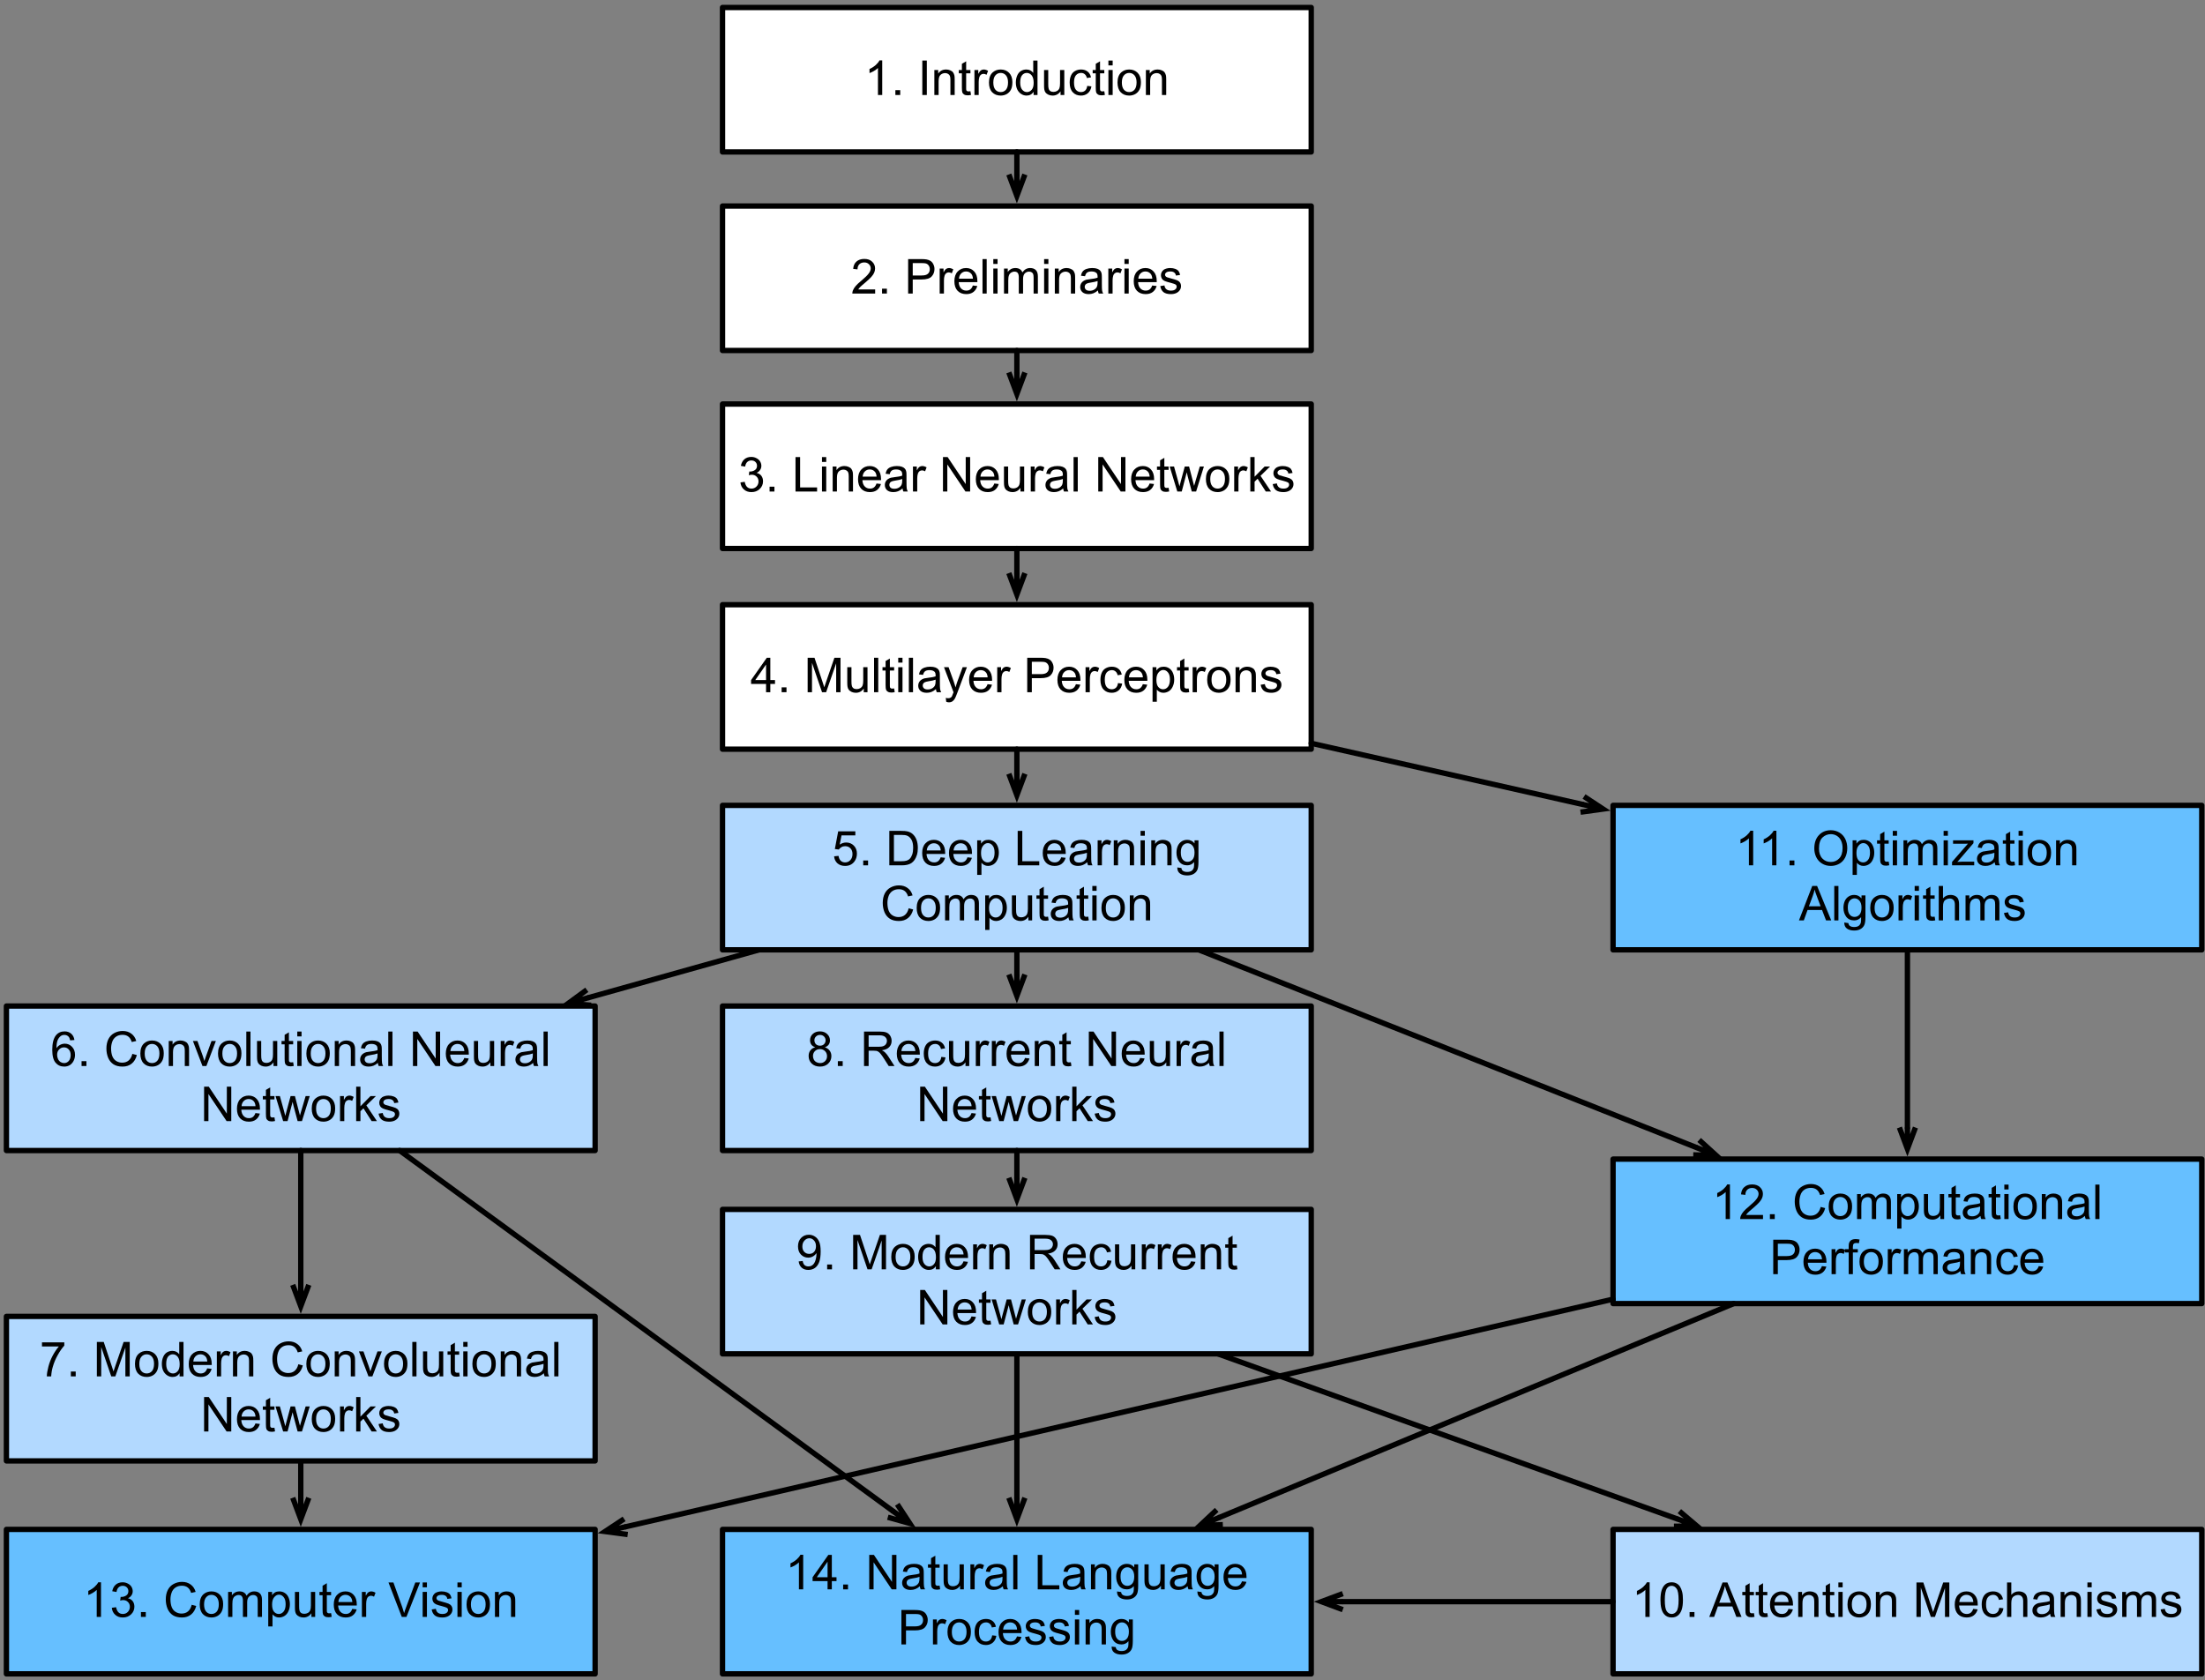 <svg xmlns="http://www.w3.org/2000/svg" xmlns:xlink="http://www.w3.org/1999/xlink" width="412pt" height="314pt" version="1.1" viewBox="0 0 412 314"><rect x="0" y="0" width="412" height="314" fill="#808080" stroke="none"/><defs><g><symbol id="glyph0-0" overflow="visible"><path style="stroke:none" d="M 1.125 0 L 1.125 -5.625 L 5.625 -5.625 L 5.625 0 Z M 1.266 -0.141 L 5.484 -0.141 L 5.484 -5.484 L 1.266 -5.484 Z M 1.266 -0.141"/></symbol><symbol id="glyph0-1" overflow="visible"><path style="stroke:none" d="M 4.484 -4.859 L 3.688 -4.797 C 3.625 -5.109 3.523 -5.336 3.391 -5.484 C 3.18 -5.703 2.922 -5.812 2.609 -5.812 C 2.348 -5.812 2.125 -5.742 1.938 -5.609 C 1.688 -5.422 1.488 -5.156 1.344 -4.812 C 1.207 -4.469 1.133 -3.973 1.125 -3.328 C 1.312 -3.609 1.539 -3.816 1.812 -3.953 C 2.094 -4.098 2.383 -4.172 2.688 -4.172 C 3.219 -4.172 3.664 -3.977 4.031 -3.594 C 4.406 -3.207 4.594 -2.707 4.594 -2.094 C 4.594 -1.688 4.504 -1.305 4.328 -0.953 C 4.148 -0.609 3.91 -0.344 3.609 -0.156 C 3.305 0.02 2.961 0.109 2.578 0.109 C 1.922 0.109 1.383 -0.129 0.969 -0.609 C 0.551 -1.098 0.344 -1.898 0.344 -3.016 C 0.344 -4.254 0.57 -5.16 1.031 -5.734 C 1.426 -6.223 1.969 -6.469 2.656 -6.469 C 3.156 -6.469 3.566 -6.32 3.891 -6.031 C 4.211 -5.75 4.41 -5.359 4.484 -4.859 Z M 1.25 -2.094 C 1.25 -1.812 1.305 -1.547 1.422 -1.297 C 1.535 -1.055 1.695 -0.867 1.906 -0.734 C 2.113 -0.609 2.332 -0.547 2.562 -0.547 C 2.895 -0.547 3.18 -0.676 3.422 -0.938 C 3.66 -1.207 3.781 -1.578 3.781 -2.047 C 3.781 -2.492 3.66 -2.844 3.422 -3.094 C 3.191 -3.352 2.895 -3.484 2.531 -3.484 C 2.176 -3.484 1.875 -3.352 1.625 -3.094 C 1.375 -2.844 1.25 -2.508 1.25 -2.094 Z M 1.25 -2.094"/></symbol><symbol id="glyph0-2" overflow="visible"><path style="stroke:none" d="M 0.812 0 L 0.812 -0.906 L 1.719 -0.906 L 1.719 0 Z M 0.812 0"/></symbol><symbol id="glyph0-3" overflow="visible"><path style="stroke:none"/></symbol><symbol id="glyph0-4" overflow="visible"><path style="stroke:none" d="M 5.297 -2.266 L 6.141 -2.047 C 5.961 -1.348 5.641 -0.812 5.172 -0.438 C 4.711 -0.07 4.145 0.109 3.469 0.109 C 2.781 0.109 2.219 -0.031 1.781 -0.312 C 1.344 -0.594 1.008 -1 0.781 -1.531 C 0.562 -2.07 0.453 -2.648 0.453 -3.266 C 0.453 -3.941 0.578 -4.531 0.828 -5.031 C 1.086 -5.531 1.453 -5.906 1.922 -6.156 C 2.398 -6.414 2.922 -6.547 3.484 -6.547 C 4.129 -6.547 4.672 -6.379 5.109 -6.047 C 5.555 -5.723 5.863 -5.266 6.031 -4.672 L 5.188 -4.484 C 5.039 -4.953 4.828 -5.289 4.547 -5.5 C 4.266 -5.719 3.906 -5.828 3.469 -5.828 C 2.977 -5.828 2.566 -5.707 2.234 -5.469 C 1.898 -5.227 1.664 -4.906 1.531 -4.5 C 1.395 -4.102 1.328 -3.695 1.328 -3.281 C 1.328 -2.727 1.406 -2.242 1.562 -1.828 C 1.727 -1.422 1.977 -1.117 2.312 -0.922 C 2.645 -0.723 3.008 -0.625 3.406 -0.625 C 3.883 -0.625 4.285 -0.758 4.609 -1.031 C 4.941 -1.312 5.172 -1.723 5.297 -2.266 Z M 5.297 -2.266"/></symbol><symbol id="glyph0-5" overflow="visible"><path style="stroke:none" d="M 0.297 -2.328 C 0.297 -3.191 0.535 -3.832 1.016 -4.25 C 1.422 -4.594 1.91 -4.766 2.484 -4.766 C 3.129 -4.766 3.656 -4.555 4.062 -4.141 C 4.469 -3.723 4.672 -3.145 4.672 -2.406 C 4.672 -1.801 4.578 -1.328 4.391 -0.984 C 4.211 -0.641 3.953 -0.367 3.609 -0.172 C 3.266 0.016 2.891 0.109 2.484 0.109 C 1.828 0.109 1.297 -0.098 0.891 -0.516 C 0.492 -0.941 0.297 -1.547 0.297 -2.328 Z M 1.109 -2.328 C 1.109 -1.734 1.238 -1.285 1.5 -0.984 C 1.758 -0.691 2.086 -0.547 2.484 -0.547 C 2.879 -0.547 3.207 -0.691 3.469 -0.984 C 3.727 -1.285 3.859 -1.742 3.859 -2.359 C 3.859 -2.93 3.727 -3.367 3.469 -3.672 C 3.207 -3.973 2.879 -4.125 2.484 -4.125 C 2.086 -4.125 1.758 -3.973 1.5 -3.672 C 1.238 -3.379 1.109 -2.93 1.109 -2.328 Z M 1.109 -2.328"/></symbol><symbol id="glyph0-6" overflow="visible"><path style="stroke:none" d="M 0.594 0 L 0.594 -4.672 L 1.312 -4.672 L 1.312 -4 C 1.645 -4.508 2.141 -4.766 2.797 -4.766 C 3.078 -4.766 3.332 -4.711 3.562 -4.609 C 3.801 -4.516 3.977 -4.383 4.094 -4.219 C 4.207 -4.062 4.289 -3.867 4.344 -3.641 C 4.375 -3.492 4.391 -3.238 4.391 -2.875 L 4.391 0 L 3.594 0 L 3.594 -2.844 C 3.594 -3.164 3.562 -3.406 3.5 -3.562 C 3.438 -3.719 3.328 -3.844 3.172 -3.938 C 3.016 -4.039 2.832 -4.094 2.625 -4.094 C 2.289 -4.094 2 -3.984 1.75 -3.766 C 1.508 -3.555 1.391 -3.148 1.391 -2.547 L 1.391 0 Z M 0.594 0"/></symbol><symbol id="glyph0-7" overflow="visible"><path style="stroke:none" d="M 1.891 0 L 0.109 -4.672 L 0.953 -4.672 L 1.953 -1.875 C 2.055 -1.57 2.156 -1.258 2.25 -0.938 C 2.32 -1.176 2.422 -1.469 2.547 -1.812 L 3.578 -4.672 L 4.391 -4.672 L 2.625 0 Z M 1.891 0"/></symbol><symbol id="glyph0-8" overflow="visible"><path style="stroke:none" d="M 0.578 0 L 0.578 -6.438 L 1.359 -6.438 L 1.359 0 Z M 0.578 0"/></symbol><symbol id="glyph0-9" overflow="visible"><path style="stroke:none" d="M 3.656 0 L 3.656 -0.688 C 3.289 -0.156 2.797 0.109 2.172 0.109 C 1.898 0.109 1.645 0.055 1.406 -0.047 C 1.164 -0.16 0.984 -0.297 0.859 -0.453 C 0.742 -0.609 0.664 -0.801 0.625 -1.031 C 0.594 -1.188 0.578 -1.438 0.578 -1.781 L 0.578 -4.672 L 1.359 -4.672 L 1.359 -2.078 C 1.359 -1.66 1.379 -1.383 1.422 -1.25 C 1.461 -1.039 1.562 -0.875 1.719 -0.75 C 1.883 -0.633 2.086 -0.578 2.328 -0.578 C 2.566 -0.578 2.789 -0.633 3 -0.75 C 3.207 -0.875 3.352 -1.039 3.438 -1.25 C 3.52 -1.457 3.562 -1.766 3.562 -2.172 L 3.562 -4.672 L 4.359 -4.672 L 4.359 0 Z M 3.656 0"/></symbol><symbol id="glyph0-10" overflow="visible"><path style="stroke:none" d="M 2.328 -0.703 L 2.438 -0.016 C 2.207 0.035 2.008 0.062 1.844 0.062 C 1.551 0.062 1.328 0.016 1.172 -0.078 C 1.016 -0.172 0.898 -0.289 0.828 -0.438 C 0.766 -0.582 0.734 -0.891 0.734 -1.359 L 0.734 -4.047 L 0.156 -4.047 L 0.156 -4.672 L 0.734 -4.672 L 0.734 -5.828 L 1.531 -6.297 L 1.531 -4.672 L 2.328 -4.672 L 2.328 -4.047 L 1.531 -4.047 L 1.531 -1.328 C 1.531 -1.098 1.539 -0.953 1.562 -0.891 C 1.594 -0.828 1.641 -0.773 1.703 -0.734 C 1.766 -0.691 1.852 -0.672 1.969 -0.672 C 2.062 -0.672 2.18 -0.68 2.328 -0.703 Z M 2.328 -0.703"/></symbol><symbol id="glyph0-11" overflow="visible"><path style="stroke:none" d="M 0.594 -5.531 L 0.594 -6.438 L 1.391 -6.438 L 1.391 -5.531 Z M 0.594 0 L 0.594 -4.672 L 1.391 -4.672 L 1.391 0 Z M 0.594 0"/></symbol><symbol id="glyph0-12" overflow="visible"><path style="stroke:none" d="M 3.641 -0.578 C 3.348 -0.328 3.066 -0.148 2.797 -0.047 C 2.523 0.055 2.234 0.109 1.922 0.109 C 1.41 0.109 1.016 -0.016 0.734 -0.266 C 0.461 -0.516 0.328 -0.836 0.328 -1.234 C 0.328 -1.461 0.379 -1.672 0.484 -1.859 C 0.586 -2.047 0.723 -2.195 0.891 -2.312 C 1.055 -2.426 1.242 -2.516 1.453 -2.578 C 1.609 -2.609 1.844 -2.645 2.156 -2.688 C 2.801 -2.758 3.273 -2.852 3.578 -2.969 C 3.578 -3.07 3.578 -3.141 3.578 -3.172 C 3.578 -3.492 3.504 -3.719 3.359 -3.844 C 3.148 -4.031 2.848 -4.125 2.453 -4.125 C 2.078 -4.125 1.801 -4.055 1.625 -3.922 C 1.445 -3.797 1.316 -3.566 1.234 -3.234 L 0.469 -3.328 C 0.531 -3.66 0.641 -3.926 0.797 -4.125 C 0.961 -4.332 1.195 -4.488 1.5 -4.594 C 1.812 -4.707 2.164 -4.766 2.562 -4.766 C 2.969 -4.766 3.289 -4.719 3.531 -4.625 C 3.781 -4.531 3.961 -4.41 4.078 -4.266 C 4.203 -4.129 4.285 -3.953 4.328 -3.734 C 4.359 -3.598 4.375 -3.359 4.375 -3.016 L 4.375 -1.953 C 4.375 -1.223 4.391 -0.758 4.422 -0.562 C 4.453 -0.363 4.52 -0.176 4.625 0 L 3.797 0 C 3.711 -0.164 3.66 -0.359 3.641 -0.578 Z M 3.578 -2.344 C 3.285 -2.227 2.852 -2.129 2.281 -2.047 C 1.957 -1.992 1.727 -1.938 1.594 -1.875 C 1.457 -1.82 1.352 -1.738 1.281 -1.625 C 1.207 -1.508 1.172 -1.383 1.172 -1.25 C 1.172 -1.039 1.25 -0.863 1.406 -0.719 C 1.562 -0.582 1.797 -0.516 2.109 -0.516 C 2.41 -0.516 2.68 -0.582 2.922 -0.719 C 3.16 -0.852 3.336 -1.035 3.453 -1.266 C 3.535 -1.441 3.578 -1.703 3.578 -2.047 Z M 3.578 -2.344"/></symbol><symbol id="glyph0-13" overflow="visible"><path style="stroke:none" d="M 0.688 0 L 0.688 -6.438 L 1.562 -6.438 L 4.938 -1.391 L 4.938 -6.438 L 5.766 -6.438 L 5.766 0 L 4.891 0 L 1.5 -5.062 L 1.5 0 Z M 0.688 0"/></symbol><symbol id="glyph0-14" overflow="visible"><path style="stroke:none" d="M 3.781 -1.5 L 4.609 -1.406 C 4.473 -0.926 4.227 -0.551 3.875 -0.281 C 3.531 -0.02 3.086 0.109 2.547 0.109 C 1.867 0.109 1.328 -0.098 0.922 -0.516 C 0.523 -0.941 0.328 -1.535 0.328 -2.297 C 0.328 -3.078 0.531 -3.68 0.938 -4.109 C 1.344 -4.547 1.867 -4.766 2.516 -4.766 C 3.141 -4.766 3.645 -4.551 4.031 -4.125 C 4.426 -3.707 4.625 -3.113 4.625 -2.344 C 4.625 -2.289 4.625 -2.219 4.625 -2.125 L 1.141 -2.125 C 1.172 -1.613 1.316 -1.223 1.578 -0.953 C 1.836 -0.68 2.164 -0.547 2.562 -0.547 C 2.852 -0.547 3.098 -0.617 3.297 -0.766 C 3.504 -0.922 3.664 -1.164 3.781 -1.5 Z M 1.188 -2.781 L 3.797 -2.781 C 3.766 -3.176 3.664 -3.473 3.5 -3.672 C 3.25 -3.973 2.922 -4.125 2.516 -4.125 C 2.148 -4.125 1.844 -4 1.594 -3.75 C 1.352 -3.508 1.219 -3.188 1.188 -2.781 Z M 1.188 -2.781"/></symbol><symbol id="glyph0-15" overflow="visible"><path style="stroke:none" d="M 0.578 0 L 0.578 -4.672 L 1.297 -4.672 L 1.297 -3.953 C 1.473 -4.285 1.641 -4.504 1.797 -4.609 C 1.953 -4.711 2.125 -4.766 2.312 -4.766 C 2.57 -4.766 2.844 -4.68 3.125 -4.516 L 2.844 -3.781 C 2.656 -3.895 2.461 -3.953 2.266 -3.953 C 2.098 -3.953 1.941 -3.898 1.797 -3.797 C 1.66 -3.691 1.562 -3.547 1.5 -3.359 C 1.414 -3.078 1.375 -2.77 1.375 -2.438 L 1.375 0 Z M 0.578 0"/></symbol><symbol id="glyph0-16" overflow="visible"><path style="stroke:none" d="M 1.453 0 L 0.031 -4.672 L 0.844 -4.672 L 1.594 -1.969 L 1.859 -0.969 C 1.867 -1.02 1.953 -1.344 2.109 -1.938 L 2.844 -4.672 L 3.656 -4.672 L 4.359 -1.953 L 4.594 -1.062 L 4.859 -1.969 L 5.656 -4.672 L 6.422 -4.672 L 4.969 0 L 4.156 0 L 3.406 -2.797 L 3.219 -3.594 L 2.281 0 Z M 1.453 0"/></symbol><symbol id="glyph0-17" overflow="visible"><path style="stroke:none" d="M 0.594 0 L 0.594 -6.438 L 1.391 -6.438 L 1.391 -2.766 L 3.266 -4.672 L 4.281 -4.672 L 2.5 -2.938 L 4.469 0 L 3.484 0 L 1.953 -2.391 L 1.391 -1.844 L 1.391 0 Z M 0.594 0"/></symbol><symbol id="glyph0-18" overflow="visible"><path style="stroke:none" d="M 0.281 -1.391 L 1.062 -1.516 C 1.102 -1.203 1.223 -0.961 1.422 -0.797 C 1.629 -0.629 1.91 -0.547 2.266 -0.547 C 2.629 -0.547 2.898 -0.617 3.078 -0.766 C 3.254 -0.91 3.344 -1.082 3.344 -1.281 C 3.344 -1.469 3.266 -1.609 3.109 -1.703 C 2.992 -1.773 2.723 -1.867 2.297 -1.984 C 1.711 -2.129 1.305 -2.254 1.078 -2.359 C 0.859 -2.461 0.691 -2.609 0.578 -2.797 C 0.461 -2.984 0.406 -3.191 0.406 -3.422 C 0.406 -3.629 0.453 -3.82 0.547 -4 C 0.641 -4.176 0.77 -4.328 0.938 -4.453 C 1.062 -4.535 1.227 -4.609 1.438 -4.672 C 1.656 -4.734 1.883 -4.766 2.125 -4.766 C 2.488 -4.766 2.805 -4.711 3.078 -4.609 C 3.359 -4.504 3.566 -4.363 3.703 -4.188 C 3.836 -4.008 3.93 -3.77 3.984 -3.469 L 3.203 -3.359 C 3.172 -3.598 3.066 -3.785 2.891 -3.922 C 2.723 -4.055 2.488 -4.125 2.188 -4.125 C 1.82 -4.125 1.562 -4.062 1.406 -3.938 C 1.25 -3.82 1.172 -3.68 1.172 -3.516 C 1.172 -3.41 1.203 -3.32 1.266 -3.25 C 1.328 -3.156 1.43 -3.082 1.578 -3.031 C 1.648 -3 1.879 -2.93 2.266 -2.828 C 2.828 -2.68 3.219 -2.562 3.438 -2.469 C 3.664 -2.375 3.844 -2.234 3.969 -2.047 C 4.094 -1.867 4.156 -1.645 4.156 -1.375 C 4.156 -1.102 4.078 -0.852 3.922 -0.625 C 3.766 -0.395 3.539 -0.211 3.25 -0.078 C 2.969 0.047 2.641 0.109 2.266 0.109 C 1.66 0.109 1.195 -0.016 0.875 -0.266 C 0.562 -0.523 0.363 -0.898 0.281 -1.391 Z M 0.281 -1.391"/></symbol><symbol id="glyph0-19" overflow="visible"><path style="stroke:none" d="M 0.375 -1.703 L 1.172 -1.812 C 1.266 -1.363 1.414 -1.039 1.625 -0.844 C 1.844 -0.645 2.113 -0.547 2.438 -0.547 C 2.801 -0.547 3.109 -0.672 3.359 -0.922 C 3.617 -1.18 3.75 -1.504 3.75 -1.891 C 3.75 -2.254 3.629 -2.551 3.391 -2.781 C 3.16 -3.02 2.863 -3.141 2.5 -3.141 C 2.344 -3.141 2.156 -3.109 1.938 -3.047 L 2.031 -3.75 C 2.082 -3.738 2.125 -3.734 2.156 -3.734 C 2.488 -3.734 2.789 -3.82 3.062 -4 C 3.332 -4.176 3.469 -4.445 3.469 -4.812 C 3.469 -5.102 3.367 -5.344 3.172 -5.531 C 2.973 -5.719 2.719 -5.812 2.406 -5.812 C 2.102 -5.812 1.848 -5.711 1.641 -5.516 C 1.441 -5.328 1.312 -5.039 1.25 -4.656 L 0.453 -4.797 C 0.555 -5.328 0.773 -5.738 1.109 -6.031 C 1.453 -6.32 1.879 -6.469 2.391 -6.469 C 2.742 -6.469 3.066 -6.391 3.359 -6.234 C 3.66 -6.086 3.891 -5.883 4.047 -5.625 C 4.203 -5.363 4.281 -5.086 4.281 -4.797 C 4.281 -4.516 4.203 -4.258 4.047 -4.031 C 3.898 -3.801 3.68 -3.617 3.391 -3.484 C 3.773 -3.398 4.07 -3.219 4.281 -2.938 C 4.488 -2.664 4.594 -2.32 4.594 -1.906 C 4.594 -1.344 4.383 -0.863 3.969 -0.469 C 3.562 -0.082 3.047 0.109 2.422 0.109 C 1.859 0.109 1.391 -0.055 1.016 -0.391 C 0.641 -0.723 0.426 -1.16 0.375 -1.703 Z M 0.375 -1.703"/></symbol><symbol id="glyph0-20" overflow="visible"><path style="stroke:none" d="M 0.656 0 L 0.656 -6.438 L 1.516 -6.438 L 1.516 -0.766 L 4.688 -0.766 L 4.688 0 Z M 0.656 0"/></symbol><symbol id="glyph0-21" overflow="visible"><path style="stroke:none" d="M 0.375 -1.688 L 1.203 -1.766 C 1.266 -1.359 1.406 -1.051 1.625 -0.844 C 1.852 -0.645 2.125 -0.547 2.438 -0.547 C 2.82 -0.547 3.145 -0.688 3.406 -0.969 C 3.676 -1.258 3.812 -1.641 3.812 -2.109 C 3.812 -2.566 3.68 -2.926 3.422 -3.188 C 3.172 -3.445 2.844 -3.578 2.438 -3.578 C 2.176 -3.578 1.941 -3.516 1.734 -3.391 C 1.535 -3.273 1.375 -3.129 1.25 -2.953 L 0.516 -3.047 L 1.141 -6.359 L 4.344 -6.359 L 4.344 -5.594 L 1.766 -5.594 L 1.422 -3.875 C 1.805 -4.133 2.211 -4.266 2.641 -4.266 C 3.203 -4.266 3.676 -4.07 4.062 -3.688 C 4.445 -3.301 4.641 -2.801 4.641 -2.188 C 4.641 -1.602 4.473 -1.098 4.141 -0.672 C 3.723 -0.148 3.156 0.109 2.438 0.109 C 1.852 0.109 1.375 -0.051 1 -0.375 C 0.633 -0.707 0.426 -1.145 0.375 -1.688 Z M 0.375 -1.688"/></symbol><symbol id="glyph0-22" overflow="visible"><path style="stroke:none" d="M 0.688 0 L 0.688 -6.438 L 2.906 -6.438 C 3.414 -6.438 3.801 -6.406 4.062 -6.344 C 4.426 -6.258 4.738 -6.109 5 -5.891 C 5.344 -5.598 5.598 -5.227 5.766 -4.781 C 5.93 -4.344 6.016 -3.832 6.016 -3.25 C 6.016 -2.758 5.957 -2.328 5.844 -1.953 C 5.727 -1.578 5.582 -1.266 5.406 -1.016 C 5.227 -0.766 5.031 -0.566 4.812 -0.422 C 4.602 -0.285 4.348 -0.18 4.047 -0.109 C 3.754 -0.035 3.41 0 3.016 0 Z M 1.547 -0.766 L 2.922 -0.766 C 3.348 -0.766 3.68 -0.801 3.922 -0.875 C 4.16 -0.957 4.352 -1.07 4.5 -1.219 C 4.695 -1.414 4.852 -1.688 4.969 -2.031 C 5.082 -2.375 5.141 -2.785 5.141 -3.266 C 5.141 -3.941 5.031 -4.457 4.812 -4.812 C 4.594 -5.176 4.32 -5.422 4 -5.547 C 3.77 -5.641 3.406 -5.688 2.906 -5.688 L 1.547 -5.688 Z M 1.547 -0.766"/></symbol><symbol id="glyph0-23" overflow="visible"><path style="stroke:none" d="M 0.594 1.781 L 0.594 -4.672 L 1.312 -4.672 L 1.312 -4.062 C 1.477 -4.301 1.664 -4.477 1.875 -4.594 C 2.094 -4.707 2.359 -4.766 2.672 -4.766 C 3.066 -4.766 3.414 -4.66 3.719 -4.453 C 4.02 -4.254 4.25 -3.969 4.406 -3.594 C 4.562 -3.219 4.641 -2.812 4.641 -2.375 C 4.641 -1.895 4.551 -1.461 4.375 -1.078 C 4.207 -0.691 3.961 -0.395 3.641 -0.188 C 3.316 0.008 2.973 0.109 2.609 0.109 C 2.348 0.109 2.113 0.051 1.906 -0.062 C 1.695 -0.176 1.523 -0.316 1.391 -0.484 L 1.391 1.781 Z M 1.312 -2.312 C 1.312 -1.707 1.43 -1.258 1.672 -0.969 C 1.922 -0.688 2.219 -0.547 2.562 -0.547 C 2.906 -0.547 3.203 -0.691 3.453 -0.984 C 3.711 -1.285 3.844 -1.75 3.844 -2.375 C 3.844 -2.969 3.719 -3.41 3.469 -3.703 C 3.227 -4.004 2.938 -4.156 2.594 -4.156 C 2.258 -4.156 1.961 -3.992 1.703 -3.672 C 1.441 -3.359 1.312 -2.906 1.312 -2.312 Z M 1.312 -2.312"/></symbol><symbol id="glyph0-24" overflow="visible"><path style="stroke:none" d="M 0.453 0.391 L 1.219 0.5 C 1.25 0.738 1.336 0.91 1.484 1.016 C 1.68 1.16 1.953 1.234 2.297 1.234 C 2.66 1.234 2.941 1.16 3.141 1.016 C 3.336 0.867 3.473 0.664 3.547 0.406 C 3.586 0.238 3.602 -0.098 3.594 -0.609 C 3.25 -0.203 2.82 0 2.312 0 C 1.664 0 1.164 -0.227 0.812 -0.688 C 0.469 -1.156 0.297 -1.711 0.297 -2.359 C 0.297 -2.805 0.375 -3.219 0.531 -3.594 C 0.695 -3.969 0.93 -4.254 1.234 -4.453 C 1.535 -4.66 1.895 -4.766 2.312 -4.766 C 2.863 -4.766 3.316 -4.547 3.672 -4.109 L 3.672 -4.672 L 4.406 -4.672 L 4.406 -0.641 C 4.406 0.086 4.328 0.602 4.172 0.906 C 4.023 1.207 3.789 1.445 3.469 1.625 C 3.156 1.801 2.766 1.891 2.297 1.891 C 1.734 1.891 1.281 1.766 0.938 1.516 C 0.602 1.266 0.441 0.891 0.453 0.391 Z M 1.109 -2.422 C 1.109 -1.805 1.227 -1.359 1.469 -1.078 C 1.707 -0.797 2.008 -0.656 2.375 -0.656 C 2.738 -0.656 3.047 -0.797 3.297 -1.078 C 3.547 -1.359 3.672 -1.797 3.672 -2.391 C 3.672 -2.961 3.539 -3.395 3.281 -3.688 C 3.031 -3.977 2.727 -4.125 2.375 -4.125 C 2.02 -4.125 1.719 -3.977 1.469 -3.688 C 1.227 -3.406 1.109 -2.984 1.109 -2.422 Z M 1.109 -2.422"/></symbol><symbol id="glyph0-25" overflow="visible"><path style="stroke:none" d="M 0.594 0 L 0.594 -4.672 L 1.297 -4.672 L 1.297 -4.016 C 1.441 -4.242 1.633 -4.426 1.875 -4.562 C 2.125 -4.695 2.406 -4.766 2.719 -4.766 C 3.062 -4.766 3.344 -4.691 3.562 -4.547 C 3.781 -4.41 3.938 -4.211 4.031 -3.953 C 4.406 -4.492 4.883 -4.766 5.469 -4.766 C 5.938 -4.766 6.297 -4.633 6.547 -4.375 C 6.797 -4.125 6.922 -3.734 6.922 -3.203 L 6.922 0 L 6.125 0 L 6.125 -2.938 C 6.125 -3.258 6.098 -3.488 6.047 -3.625 C 6.004 -3.758 5.914 -3.867 5.781 -3.953 C 5.645 -4.047 5.484 -4.094 5.297 -4.094 C 4.973 -4.094 4.703 -3.984 4.484 -3.766 C 4.266 -3.547 4.156 -3.195 4.156 -2.719 L 4.156 0 L 3.359 0 L 3.359 -3.031 C 3.359 -3.383 3.297 -3.648 3.172 -3.828 C 3.047 -4.004 2.836 -4.094 2.547 -4.094 C 2.316 -4.094 2.109 -4.031 1.922 -3.906 C 1.734 -3.789 1.598 -3.617 1.516 -3.391 C 1.43 -3.172 1.391 -2.848 1.391 -2.422 L 1.391 0 Z M 0.594 0"/></symbol><symbol id="glyph0-26" overflow="visible"><path style="stroke:none" d="M 4.531 -0.766 L 4.531 0 L 0.266 0 C 0.266 -0.188 0.297 -0.367 0.359 -0.547 C 0.473 -0.836 0.648 -1.125 0.891 -1.406 C 1.129 -1.688 1.473 -2.008 1.922 -2.375 C 2.617 -2.957 3.086 -3.414 3.328 -3.75 C 3.578 -4.082 3.703 -4.398 3.703 -4.703 C 3.703 -5.016 3.586 -5.273 3.359 -5.484 C 3.141 -5.703 2.852 -5.812 2.5 -5.812 C 2.113 -5.812 1.805 -5.695 1.578 -5.469 C 1.348 -5.238 1.234 -4.922 1.234 -4.516 L 0.422 -4.609 C 0.473 -5.211 0.68 -5.672 1.047 -5.984 C 1.41 -6.305 1.898 -6.469 2.516 -6.469 C 3.129 -6.469 3.613 -6.297 3.969 -5.953 C 4.332 -5.609 4.516 -5.188 4.516 -4.688 C 4.516 -4.426 4.461 -4.172 4.359 -3.922 C 4.254 -3.672 4.078 -3.406 3.828 -3.125 C 3.586 -2.852 3.188 -2.477 2.625 -2 C 2.145 -1.602 1.836 -1.332 1.703 -1.188 C 1.566 -1.039 1.457 -0.898 1.375 -0.766 Z M 4.531 -0.766"/></symbol><symbol id="glyph0-27" overflow="visible"><path style="stroke:none" d="M 0.688 0 L 0.688 -6.438 L 3.125 -6.438 C 3.551 -6.438 3.879 -6.414 4.109 -6.375 C 4.422 -6.32 4.68 -6.223 4.891 -6.078 C 5.109 -5.93 5.281 -5.723 5.406 -5.453 C 5.539 -5.191 5.609 -4.898 5.609 -4.578 C 5.609 -4.023 5.43 -3.562 5.078 -3.188 C 4.734 -2.812 4.109 -2.625 3.203 -2.625 L 1.547 -2.625 L 1.547 0 Z M 1.547 -3.375 L 3.219 -3.375 C 3.758 -3.375 4.145 -3.477 4.375 -3.688 C 4.613 -3.895 4.734 -4.18 4.734 -4.547 C 4.734 -4.816 4.664 -5.047 4.531 -5.234 C 4.395 -5.43 4.211 -5.562 3.984 -5.625 C 3.848 -5.664 3.582 -5.688 3.188 -5.688 L 1.547 -5.688 Z M 1.547 -3.375"/></symbol><symbol id="glyph0-28" overflow="visible"><path style="stroke:none" d="M 3.359 0 L 2.562 0 L 2.562 -5.047 C 2.375 -4.859 2.125 -4.672 1.812 -4.484 C 1.5 -4.305 1.223 -4.176 0.984 -4.094 L 0.984 -4.859 C 1.422 -5.055 1.805 -5.301 2.141 -5.594 C 2.473 -5.895 2.707 -6.188 2.844 -6.469 L 3.359 -6.469 Z M 3.359 0"/></symbol><symbol id="glyph0-29" overflow="visible"><path style="stroke:none" d="M 0.438 -3.141 C 0.438 -4.203 0.723 -5.035 1.297 -5.641 C 1.867 -6.254 2.609 -6.562 3.516 -6.562 C 4.109 -6.562 4.645 -6.414 5.125 -6.125 C 5.602 -5.844 5.969 -5.445 6.219 -4.938 C 6.469 -4.426 6.594 -3.852 6.594 -3.219 C 6.594 -2.562 6.461 -1.973 6.203 -1.453 C 5.941 -0.941 5.566 -0.551 5.078 -0.281 C 4.598 -0.02 4.078 0.109 3.516 0.109 C 2.91 0.109 2.367 -0.035 1.891 -0.328 C 1.41 -0.617 1.047 -1.02 0.797 -1.531 C 0.555 -2.039 0.438 -2.578 0.438 -3.141 Z M 1.312 -3.125 C 1.312 -2.344 1.52 -1.727 1.938 -1.281 C 2.352 -0.844 2.879 -0.625 3.516 -0.625 C 4.148 -0.625 4.676 -0.848 5.094 -1.297 C 5.508 -1.742 5.719 -2.383 5.719 -3.219 C 5.719 -3.738 5.629 -4.191 5.453 -4.578 C 5.273 -4.973 5.016 -5.281 4.672 -5.5 C 4.328 -5.719 3.945 -5.828 3.531 -5.828 C 2.926 -5.828 2.406 -5.617 1.969 -5.203 C 1.531 -4.785 1.312 -4.094 1.312 -3.125 Z M 1.312 -3.125"/></symbol><symbol id="glyph0-30" overflow="visible"><path style="stroke:none" d="M 0.172 0 L 0.172 -0.641 L 3.141 -4.047 C 2.805 -4.035 2.508 -4.031 2.25 -4.031 L 0.359 -4.031 L 0.359 -4.672 L 4.172 -4.672 L 4.172 -4.141 L 1.641 -1.188 L 1.156 -0.641 C 1.508 -0.672 1.844 -0.688 2.156 -0.688 L 4.312 -0.688 L 4.312 0 Z M 0.172 0"/></symbol><symbol id="glyph0-31" overflow="visible"><path style="stroke:none" d="M -0.016 0 L 2.469 -6.438 L 3.375 -6.438 L 6.016 0 L 5.047 0 L 4.297 -1.953 L 1.594 -1.953 L 0.891 0 Z M 1.844 -2.641 L 4.031 -2.641 L 3.359 -4.438 C 3.148 -4.977 3 -5.422 2.906 -5.766 C 2.82 -5.348 2.703 -4.938 2.547 -4.531 Z M 1.844 -2.641"/></symbol><symbol id="glyph0-32" overflow="visible"><path style="stroke:none" d="M 0.594 0 L 0.594 -6.438 L 1.391 -6.438 L 1.391 -4.125 C 1.754 -4.551 2.219 -4.766 2.781 -4.766 C 3.125 -4.766 3.422 -4.695 3.672 -4.562 C 3.93 -4.426 4.113 -4.238 4.219 -4 C 4.332 -3.758 4.391 -3.41 4.391 -2.953 L 4.391 0 L 3.609 0 L 3.609 -2.953 C 3.609 -3.348 3.52 -3.633 3.344 -3.812 C 3.176 -4 2.938 -4.094 2.625 -4.094 C 2.383 -4.094 2.16 -4.031 1.953 -3.906 C 1.742 -3.789 1.598 -3.629 1.516 -3.422 C 1.43 -3.211 1.391 -2.922 1.391 -2.547 L 1.391 0 Z M 0.594 0"/></symbol><symbol id="glyph0-33" overflow="visible"><path style="stroke:none" d="M 0.781 0 L 0.781 -4.047 L 0.078 -4.047 L 0.078 -4.672 L 0.781 -4.672 L 0.781 -5.156 C 0.781 -5.477 0.805 -5.711 0.859 -5.859 C 0.941 -6.066 1.078 -6.234 1.266 -6.359 C 1.461 -6.484 1.734 -6.547 2.078 -6.547 C 2.297 -6.547 2.539 -6.52 2.812 -6.469 L 2.688 -5.781 C 2.531 -5.812 2.379 -5.828 2.234 -5.828 C 1.992 -5.828 1.82 -5.773 1.719 -5.672 C 1.613 -5.566 1.562 -5.375 1.562 -5.094 L 1.562 -4.672 L 2.484 -4.672 L 2.484 -4.047 L 1.562 -4.047 L 1.562 0 Z M 0.781 0"/></symbol><symbol id="glyph0-34" overflow="visible"><path style="stroke:none" d="M 3.641 -1.703 L 4.422 -1.609 C 4.336 -1.066 4.117 -0.645 3.766 -0.344 C 3.41 -0.039 2.977 0.109 2.469 0.109 C 1.832 0.109 1.32 -0.098 0.938 -0.516 C 0.551 -0.93 0.359 -1.531 0.359 -2.312 C 0.359 -2.82 0.441 -3.266 0.609 -3.641 C 0.773 -4.016 1.023 -4.297 1.359 -4.484 C 1.703 -4.672 2.078 -4.766 2.484 -4.766 C 2.984 -4.766 3.395 -4.633 3.719 -4.375 C 4.039 -4.125 4.25 -3.766 4.344 -3.297 L 3.578 -3.172 C 3.504 -3.484 3.375 -3.719 3.188 -3.875 C 3 -4.039 2.773 -4.125 2.516 -4.125 C 2.109 -4.125 1.781 -3.977 1.531 -3.688 C 1.289 -3.406 1.172 -2.957 1.172 -2.344 C 1.172 -1.707 1.289 -1.25 1.531 -0.969 C 1.77 -0.688 2.082 -0.547 2.469 -0.547 C 2.781 -0.547 3.039 -0.641 3.25 -0.828 C 3.457 -1.016 3.586 -1.305 3.641 -1.703 Z M 3.641 -1.703"/></symbol><symbol id="glyph0-35" overflow="visible"><path style="stroke:none" d="M 2.906 0 L 2.906 -1.547 L 0.109 -1.547 L 0.109 -2.266 L 3.047 -6.438 L 3.703 -6.438 L 3.703 -2.266 L 4.578 -2.266 L 4.578 -1.547 L 3.703 -1.547 L 3.703 0 Z M 2.906 -2.266 L 2.906 -5.172 L 0.891 -2.266 Z M 2.906 -2.266"/></symbol><symbol id="glyph0-36" overflow="visible"><path style="stroke:none" d="M 2.531 0 L 0.047 -6.438 L 0.969 -6.438 L 2.641 -1.766 C 2.773 -1.391 2.883 -1.035 2.969 -0.703 C 3.07 -1.055 3.191 -1.41 3.328 -1.766 L 5.062 -6.438 L 5.938 -6.438 L 3.406 0 Z M 2.531 0"/></symbol><symbol id="glyph0-37" overflow="visible"><path style="stroke:none" d="M 0.844 0 L 0.844 -6.438 L 1.688 -6.438 L 1.688 0 Z M 0.844 0"/></symbol><symbol id="glyph0-38" overflow="visible"><path style="stroke:none" d="M 3.625 0 L 3.625 -0.594 C 3.32 -0.125 2.883 0.109 2.312 0.109 C 1.945 0.109 1.609 0.004 1.297 -0.203 C 0.984 -0.41 0.738 -0.695 0.562 -1.062 C 0.395 -1.426 0.312 -1.848 0.312 -2.328 C 0.312 -2.797 0.391 -3.219 0.547 -3.594 C 0.703 -3.977 0.93 -4.27 1.234 -4.469 C 1.547 -4.664 1.895 -4.766 2.281 -4.766 C 2.562 -4.766 2.812 -4.707 3.031 -4.594 C 3.25 -4.477 3.426 -4.32 3.562 -4.125 L 3.562 -6.438 L 4.359 -6.438 L 4.359 0 Z M 1.125 -2.328 C 1.125 -1.734 1.25 -1.285 1.5 -0.984 C 1.75 -0.691 2.047 -0.547 2.391 -0.547 C 2.734 -0.547 3.023 -0.688 3.266 -0.969 C 3.516 -1.25 3.641 -1.68 3.641 -2.266 C 3.641 -2.898 3.516 -3.367 3.266 -3.672 C 3.016 -3.973 2.711 -4.125 2.359 -4.125 C 2.004 -4.125 1.707 -3.977 1.469 -3.688 C 1.238 -3.395 1.125 -2.941 1.125 -2.328 Z M 1.125 -2.328"/></symbol><symbol id="glyph0-39" overflow="visible"><path style="stroke:none" d="M 0.672 0 L 0.672 -6.438 L 1.953 -6.438 L 3.469 -1.875 C 3.613 -1.457 3.719 -1.141 3.781 -0.922 C 3.852 -1.16 3.969 -1.504 4.125 -1.953 L 5.672 -6.438 L 6.812 -6.438 L 6.812 0 L 6 0 L 6 -5.391 L 4.125 0 L 3.359 0 L 1.484 -5.484 L 1.484 0 Z M 0.672 0"/></symbol><symbol id="glyph0-40" overflow="visible"><path style="stroke:none" d="M 0.562 1.797 L 0.469 1.062 C 0.645 1.102 0.797 1.125 0.922 1.125 C 1.098 1.125 1.238 1.094 1.344 1.031 C 1.445 0.977 1.535 0.898 1.609 0.797 C 1.648 0.711 1.727 0.516 1.844 0.203 C 1.863 0.16 1.891 0.098 1.922 0.016 L 0.141 -4.672 L 1 -4.672 L 1.969 -1.969 C 2.094 -1.625 2.207 -1.266 2.312 -0.891 C 2.395 -1.242 2.5 -1.598 2.625 -1.953 L 3.625 -4.672 L 4.422 -4.672 L 2.641 0.078 C 2.453 0.586 2.305 0.941 2.203 1.141 C 2.055 1.398 1.895 1.586 1.719 1.703 C 1.539 1.828 1.32 1.891 1.062 1.891 C 0.914 1.891 0.75 1.859 0.562 1.797 Z M 0.562 1.797"/></symbol><symbol id="glyph0-41" overflow="visible"><path style="stroke:none" d="M 0.422 -5.594 L 0.422 -6.359 L 4.594 -6.359 L 4.594 -5.75 C 4.188 -5.312 3.781 -4.727 3.375 -4 C 2.969 -3.281 2.656 -2.535 2.438 -1.766 C 2.281 -1.234 2.18 -0.645 2.141 0 L 1.328 0 C 1.336 -0.508 1.438 -1.117 1.625 -1.828 C 1.812 -2.547 2.082 -3.238 2.438 -3.906 C 2.801 -4.57 3.18 -5.133 3.578 -5.594 Z M 0.422 -5.594"/></symbol><symbol id="glyph0-42" overflow="visible"><path style="stroke:none" d="M 0.375 -3.172 C 0.375 -3.93 0.453 -4.547 0.609 -5.016 C 0.766 -5.484 0.992 -5.844 1.297 -6.094 C 1.609 -6.344 2 -6.469 2.469 -6.469 C 2.82 -6.469 3.129 -6.395 3.391 -6.25 C 3.648 -6.113 3.863 -5.914 4.031 -5.656 C 4.195 -5.395 4.328 -5.078 4.422 -4.703 C 4.523 -4.328 4.578 -3.816 4.578 -3.172 C 4.578 -2.422 4.5 -1.812 4.344 -1.344 C 4.188 -0.883 3.953 -0.523 3.641 -0.266 C 3.336 -0.016 2.945 0.109 2.469 0.109 C 1.852 0.109 1.367 -0.113 1.016 -0.562 C 0.586 -1.094 0.375 -1.961 0.375 -3.172 Z M 1.188 -3.172 C 1.188 -2.117 1.305 -1.414 1.547 -1.062 C 1.797 -0.719 2.102 -0.547 2.469 -0.547 C 2.832 -0.547 3.141 -0.719 3.391 -1.062 C 3.641 -1.414 3.766 -2.117 3.766 -3.172 C 3.766 -4.234 3.641 -4.938 3.391 -5.281 C 3.141 -5.633 2.832 -5.812 2.469 -5.812 C 2.102 -5.812 1.812 -5.66 1.594 -5.359 C 1.32 -4.961 1.188 -4.234 1.188 -3.172 Z M 1.188 -3.172"/></symbol><symbol id="glyph0-43" overflow="visible"><path style="stroke:none" d="M 1.594 -3.5 C 1.258 -3.613 1.016 -3.781 0.859 -4 C 0.703 -4.227 0.625 -4.5 0.625 -4.812 C 0.625 -5.281 0.789 -5.672 1.125 -5.984 C 1.469 -6.305 1.914 -6.469 2.469 -6.469 C 3.031 -6.469 3.484 -6.301 3.828 -5.969 C 4.172 -5.645 4.344 -5.25 4.344 -4.781 C 4.344 -4.488 4.266 -4.227 4.109 -4 C 3.953 -3.781 3.711 -3.613 3.391 -3.5 C 3.785 -3.363 4.086 -3.148 4.297 -2.859 C 4.504 -2.578 4.609 -2.238 4.609 -1.844 C 4.609 -1.289 4.41 -0.828 4.016 -0.453 C 3.629 -0.078 3.117 0.109 2.484 0.109 C 1.848 0.109 1.332 -0.078 0.938 -0.453 C 0.551 -0.828 0.359 -1.297 0.359 -1.859 C 0.359 -2.273 0.461 -2.625 0.672 -2.906 C 0.891 -3.195 1.195 -3.395 1.594 -3.5 Z M 1.438 -4.828 C 1.438 -4.523 1.531 -4.273 1.719 -4.078 C 1.914 -3.891 2.172 -3.797 2.484 -3.797 C 2.797 -3.797 3.047 -3.891 3.234 -4.078 C 3.43 -4.273 3.531 -4.516 3.531 -4.797 C 3.531 -5.078 3.43 -5.316 3.234 -5.516 C 3.035 -5.711 2.785 -5.812 2.484 -5.812 C 2.18 -5.812 1.93 -5.711 1.734 -5.516 C 1.535 -5.328 1.438 -5.098 1.438 -4.828 Z M 1.172 -1.859 C 1.172 -1.629 1.223 -1.41 1.328 -1.203 C 1.441 -0.992 1.602 -0.832 1.812 -0.719 C 2.02 -0.602 2.25 -0.547 2.5 -0.547 C 2.875 -0.547 3.18 -0.664 3.422 -0.906 C 3.672 -1.145 3.797 -1.453 3.797 -1.828 C 3.797 -2.211 3.672 -2.531 3.422 -2.781 C 3.172 -3.031 2.852 -3.156 2.469 -3.156 C 2.094 -3.156 1.781 -3.031 1.531 -2.781 C 1.289 -2.531 1.172 -2.223 1.172 -1.859 Z M 1.172 -1.859"/></symbol><symbol id="glyph0-44" overflow="visible"><path style="stroke:none" d="M 0.703 0 L 0.703 -6.438 L 3.562 -6.438 C 4.133 -6.438 4.57 -6.379 4.875 -6.266 C 5.176 -6.148 5.414 -5.945 5.594 -5.656 C 5.77 -5.363 5.859 -5.039 5.859 -4.688 C 5.859 -4.227 5.707 -3.844 5.406 -3.531 C 5.113 -3.219 4.66 -3.02 4.047 -2.938 C 4.266 -2.82 4.438 -2.711 4.562 -2.609 C 4.812 -2.379 5.047 -2.094 5.266 -1.75 L 6.391 0 L 5.312 0 L 4.453 -1.344 C 4.211 -1.727 4.008 -2.02 3.844 -2.219 C 3.688 -2.426 3.539 -2.57 3.406 -2.656 C 3.281 -2.738 3.156 -2.797 3.031 -2.828 C 2.926 -2.848 2.766 -2.859 2.547 -2.859 L 1.562 -2.859 L 1.562 0 Z M 1.562 -3.594 L 3.391 -3.594 C 3.785 -3.594 4.094 -3.633 4.312 -3.719 C 4.531 -3.801 4.695 -3.93 4.812 -4.109 C 4.926 -4.285 4.984 -4.477 4.984 -4.688 C 4.984 -4.988 4.867 -5.238 4.641 -5.438 C 4.422 -5.633 4.07 -5.734 3.594 -5.734 L 1.562 -5.734 Z M 1.562 -3.594"/></symbol><symbol id="glyph0-45" overflow="visible"><path style="stroke:none" d="M 0.5 -1.484 L 1.25 -1.562 C 1.312 -1.207 1.43 -0.945 1.609 -0.781 C 1.797 -0.625 2.035 -0.547 2.328 -0.547 C 2.566 -0.547 2.773 -0.598 2.953 -0.703 C 3.141 -0.816 3.289 -0.969 3.406 -1.156 C 3.531 -1.344 3.629 -1.594 3.703 -1.906 C 3.785 -2.219 3.828 -2.539 3.828 -2.875 C 3.828 -2.906 3.82 -2.957 3.812 -3.031 C 3.656 -2.781 3.441 -2.578 3.172 -2.422 C 2.898 -2.266 2.602 -2.188 2.281 -2.188 C 1.75 -2.188 1.297 -2.379 0.922 -2.766 C 0.555 -3.148 0.375 -3.66 0.375 -4.297 C 0.375 -4.953 0.566 -5.477 0.953 -5.875 C 1.336 -6.27 1.82 -6.469 2.406 -6.469 C 2.82 -6.469 3.203 -6.352 3.547 -6.125 C 3.891 -5.906 4.148 -5.586 4.328 -5.172 C 4.516 -4.754 4.609 -4.148 4.609 -3.359 C 4.609 -2.535 4.52 -1.879 4.344 -1.391 C 4.164 -0.898 3.898 -0.523 3.547 -0.266 C 3.191 -0.016 2.773 0.109 2.297 0.109 C 1.797 0.109 1.383 -0.031 1.062 -0.312 C 0.75 -0.594 0.562 -0.984 0.5 -1.484 Z M 3.734 -4.328 C 3.734 -4.785 3.609 -5.145 3.359 -5.406 C 3.117 -5.676 2.832 -5.812 2.5 -5.812 C 2.145 -5.812 1.836 -5.664 1.578 -5.375 C 1.316 -5.094 1.188 -4.723 1.188 -4.266 C 1.188 -3.859 1.305 -3.523 1.547 -3.266 C 1.797 -3.016 2.102 -2.891 2.469 -2.891 C 2.844 -2.891 3.145 -3.016 3.375 -3.266 C 3.613 -3.523 3.734 -3.879 3.734 -4.328 Z M 3.734 -4.328"/></symbol></g></defs><g id="surface1"><path style="fill-rule:nonzero;fill:#b2d9ff;fill-opacity:1;stroke-width:1;stroke-linecap:round;stroke-linejoin:round;stroke:#000;stroke-opacity:1;stroke-miterlimit:10" d="M 163.199 129 L 273.199 129 L 273.199 156 L 163.199 156 Z M 163.199 129" transform="matrix(1,0,0,1,-162,59)"/><g style="fill:#000;fill-opacity:1"><use x="9.422" y="199.206" xlink:href="#glyph0-1"/></g><g style="fill:#000;fill-opacity:1"><use x="14.428" y="199.206" xlink:href="#glyph0-2"/></g><g style="fill:#000;fill-opacity:1"><use x="16.928" y="199.206" xlink:href="#glyph0-3"/></g><g style="fill:#000;fill-opacity:1"><use x="19.429" y="199.206" xlink:href="#glyph0-4"/></g><g style="fill:#000;fill-opacity:1"><use x="25.928" y="199.206" xlink:href="#glyph0-5"/></g><g style="fill:#000;fill-opacity:1"><use x="30.934" y="199.206" xlink:href="#glyph0-6"/></g><g style="fill:#000;fill-opacity:1"><use x="35.94" y="199.206" xlink:href="#glyph0-7"/><use x="40.44" y="199.206" xlink:href="#glyph0-5"/></g><g style="fill:#000;fill-opacity:1"><use x="45.446" y="199.206" xlink:href="#glyph0-8"/></g><g style="fill:#000;fill-opacity:1"><use x="47.446" y="199.206" xlink:href="#glyph0-9"/></g><g style="fill:#000;fill-opacity:1"><use x="52.451" y="199.206" xlink:href="#glyph0-10"/></g><g style="fill:#000;fill-opacity:1"><use x="54.952" y="199.206" xlink:href="#glyph0-11"/></g><g style="fill:#000;fill-opacity:1"><use x="56.951" y="199.206" xlink:href="#glyph0-5"/></g><g style="fill:#000;fill-opacity:1"><use x="61.957" y="199.206" xlink:href="#glyph0-6"/></g><g style="fill:#000;fill-opacity:1"><use x="66.963" y="199.206" xlink:href="#glyph0-12"/></g><g style="fill:#000;fill-opacity:1"><use x="71.969" y="199.206" xlink:href="#glyph0-8"/></g><g style="fill:#000;fill-opacity:1"><use x="73.969" y="199.206" xlink:href="#glyph0-3"/></g><g style="fill:#000;fill-opacity:1"><use x="76.469" y="199.206" xlink:href="#glyph0-13"/></g><g style="fill:#000;fill-opacity:1"><use x="82.969" y="199.206" xlink:href="#glyph0-14"/></g><g style="fill:#000;fill-opacity:1"><use x="87.974" y="199.206" xlink:href="#glyph0-9"/></g><g style="fill:#000;fill-opacity:1"><use x="92.98" y="199.206" xlink:href="#glyph0-15"/><use x="95.977" y="199.206" xlink:href="#glyph0-12"/></g><g style="fill:#000;fill-opacity:1"><use x="100.983" y="199.206" xlink:href="#glyph0-8"/></g><g style="fill:#000;fill-opacity:1"><use x="102.983" y="199.206" xlink:href="#glyph0-3"/></g><g style="fill:#000;fill-opacity:1"><use x="37.446" y="209.5" xlink:href="#glyph0-13"/></g><g style="fill:#000;fill-opacity:1"><use x="43.946" y="209.5" xlink:href="#glyph0-14"/></g><g style="fill:#000;fill-opacity:1"><use x="48.952" y="209.5" xlink:href="#glyph0-10"/></g><g style="fill:#000;fill-opacity:1"><use x="51.452" y="209.5" xlink:href="#glyph0-16"/></g><g style="fill:#000;fill-opacity:1"><use x="57.952" y="209.5" xlink:href="#glyph0-5"/></g><g style="fill:#000;fill-opacity:1"><use x="62.958" y="209.5" xlink:href="#glyph0-15"/><use x="65.955" y="209.5" xlink:href="#glyph0-17"/><use x="70.455" y="209.5" xlink:href="#glyph0-18"/></g><path style="fill-rule:nonzero;fill:#fff;fill-opacity:1;stroke-width:1;stroke-linecap:round;stroke-linejoin:round;stroke:#000;stroke-opacity:1;stroke-miterlimit:10" d="M 297 16.5 L 407 16.5 L 407 43.5 L 297 43.5 Z M 297 16.5" transform="matrix(1,0,0,1,-162,59)"/><g style="fill:#000;fill-opacity:1"><use x="137.977" y="91.853" xlink:href="#glyph0-19"/></g><g style="fill:#000;fill-opacity:1"><use x="142.983" y="91.853" xlink:href="#glyph0-2"/></g><g style="fill:#000;fill-opacity:1"><use x="145.483" y="91.853" xlink:href="#glyph0-3"/></g><g style="fill:#000;fill-opacity:1"><use x="147.984" y="91.853" xlink:href="#glyph0-20"/></g><g style="fill:#000;fill-opacity:1"><use x="152.989" y="91.853" xlink:href="#glyph0-11"/></g><g style="fill:#000;fill-opacity:1"><use x="154.989" y="91.853" xlink:href="#glyph0-6"/></g><g style="fill:#000;fill-opacity:1"><use x="159.995" y="91.853" xlink:href="#glyph0-14"/></g><g style="fill:#000;fill-opacity:1"><use x="165.001" y="91.853" xlink:href="#glyph0-12"/></g><g style="fill:#000;fill-opacity:1"><use x="170.007" y="91.853" xlink:href="#glyph0-15"/><use x="173.004" y="91.853" xlink:href="#glyph0-3"/></g><g style="fill:#000;fill-opacity:1"><use x="175.504" y="91.853" xlink:href="#glyph0-13"/></g><g style="fill:#000;fill-opacity:1"><use x="182.004" y="91.853" xlink:href="#glyph0-14"/></g><g style="fill:#000;fill-opacity:1"><use x="187.01" y="91.853" xlink:href="#glyph0-9"/></g><g style="fill:#000;fill-opacity:1"><use x="192.015" y="91.853" xlink:href="#glyph0-15"/><use x="195.012" y="91.853" xlink:href="#glyph0-12"/></g><g style="fill:#000;fill-opacity:1"><use x="200.018" y="91.853" xlink:href="#glyph0-8"/></g><g style="fill:#000;fill-opacity:1"><use x="202.018" y="91.853" xlink:href="#glyph0-3"/></g><g style="fill:#000;fill-opacity:1"><use x="204.518" y="91.853" xlink:href="#glyph0-13"/></g><g style="fill:#000;fill-opacity:1"><use x="211.018" y="91.853" xlink:href="#glyph0-14"/></g><g style="fill:#000;fill-opacity:1"><use x="216.024" y="91.853" xlink:href="#glyph0-10"/></g><g style="fill:#000;fill-opacity:1"><use x="218.524" y="91.853" xlink:href="#glyph0-16"/></g><g style="fill:#000;fill-opacity:1"><use x="225.024" y="91.853" xlink:href="#glyph0-5"/></g><g style="fill:#000;fill-opacity:1"><use x="230.03" y="91.853" xlink:href="#glyph0-15"/><use x="233.026" y="91.853" xlink:href="#glyph0-17"/><use x="237.526" y="91.853" xlink:href="#glyph0-18"/></g><path style="fill-rule:nonzero;fill:#b2d9ff;fill-opacity:1;stroke-width:1;stroke-linecap:round;stroke-linejoin:round;stroke:#000;stroke-opacity:1;stroke-miterlimit:10" d="M 297 91.5 L 407 91.5 L 407 118.5 L 297 118.5 Z M 297 91.5" transform="matrix(1,0,0,1,-162,59)"/><g style="fill:#000;fill-opacity:1"><use x="155.474" y="161.706" xlink:href="#glyph0-21"/></g><g style="fill:#000;fill-opacity:1"><use x="160.48" y="161.706" xlink:href="#glyph0-2"/></g><g style="fill:#000;fill-opacity:1"><use x="162.98" y="161.706" xlink:href="#glyph0-3"/></g><g style="fill:#000;fill-opacity:1"><use x="165.481" y="161.706" xlink:href="#glyph0-22"/></g><g style="fill:#000;fill-opacity:1"><use x="171.98" y="161.706" xlink:href="#glyph0-14"/></g><g style="fill:#000;fill-opacity:1"><use x="176.986" y="161.706" xlink:href="#glyph0-14"/></g><g style="fill:#000;fill-opacity:1"><use x="181.992" y="161.706" xlink:href="#glyph0-23"/></g><g style="fill:#000;fill-opacity:1"><use x="186.998" y="161.706" xlink:href="#glyph0-3"/></g><g style="fill:#000;fill-opacity:1"><use x="189.498" y="161.706" xlink:href="#glyph0-20"/></g><g style="fill:#000;fill-opacity:1"><use x="194.504" y="161.706" xlink:href="#glyph0-14"/></g><g style="fill:#000;fill-opacity:1"><use x="199.51" y="161.706" xlink:href="#glyph0-12"/></g><g style="fill:#000;fill-opacity:1"><use x="204.515" y="161.706" xlink:href="#glyph0-15"/><use x="207.512" y="161.706" xlink:href="#glyph0-6"/></g><g style="fill:#000;fill-opacity:1"><use x="212.518" y="161.706" xlink:href="#glyph0-11"/></g><g style="fill:#000;fill-opacity:1"><use x="214.518" y="161.706" xlink:href="#glyph0-6"/></g><g style="fill:#000;fill-opacity:1"><use x="219.524" y="161.706" xlink:href="#glyph0-24"/></g><g style="fill:#000;fill-opacity:1"><use x="224.53" y="161.706" xlink:href="#glyph0-3"/></g><g style="fill:#000;fill-opacity:1"><use x="164.485" y="172" xlink:href="#glyph0-4"/></g><g style="fill:#000;fill-opacity:1"><use x="170.985" y="172" xlink:href="#glyph0-5"/></g><g style="fill:#000;fill-opacity:1"><use x="175.991" y="172" xlink:href="#glyph0-25"/><use x="183.488" y="172" xlink:href="#glyph0-23"/></g><g style="fill:#000;fill-opacity:1"><use x="188.494" y="172" xlink:href="#glyph0-9"/></g><g style="fill:#000;fill-opacity:1"><use x="193.5" y="172" xlink:href="#glyph0-10"/></g><g style="fill:#000;fill-opacity:1"><use x="196" y="172" xlink:href="#glyph0-12"/></g><g style="fill:#000;fill-opacity:1"><use x="201.006" y="172" xlink:href="#glyph0-10"/></g><g style="fill:#000;fill-opacity:1"><use x="203.506" y="172" xlink:href="#glyph0-11"/></g><g style="fill:#000;fill-opacity:1"><use x="205.506" y="172" xlink:href="#glyph0-5"/></g><g style="fill:#000;fill-opacity:1"><use x="210.511" y="172" xlink:href="#glyph0-6"/></g><path style="fill-rule:nonzero;fill:#fff;fill-opacity:1;stroke-width:1;stroke-linecap:round;stroke-linejoin:round;stroke:#000;stroke-opacity:1;stroke-miterlimit:10" d="M 297 -20.5 L 407 -20.5 L 407 6.5 L 297 6.5 Z M 297 -20.5" transform="matrix(1,0,0,1,-162,59)"/><g style="fill:#000;fill-opacity:1"><use x="158.99" y="54.853" xlink:href="#glyph0-26"/></g><g style="fill:#000;fill-opacity:1"><use x="163.996" y="54.853" xlink:href="#glyph0-2"/></g><g style="fill:#000;fill-opacity:1"><use x="166.496" y="54.853" xlink:href="#glyph0-3"/></g><g style="fill:#000;fill-opacity:1"><use x="168.996" y="54.853" xlink:href="#glyph0-27"/><use x="174.999" y="54.853" xlink:href="#glyph0-15"/><use x="177.996" y="54.853" xlink:href="#glyph0-14"/></g><g style="fill:#000;fill-opacity:1"><use x="183.002" y="54.853" xlink:href="#glyph0-8"/></g><g style="fill:#000;fill-opacity:1"><use x="185.002" y="54.853" xlink:href="#glyph0-11"/></g><g style="fill:#000;fill-opacity:1"><use x="187.002" y="54.853" xlink:href="#glyph0-25"/><use x="194.499" y="54.853" xlink:href="#glyph0-11"/></g><g style="fill:#000;fill-opacity:1"><use x="196.498" y="54.853" xlink:href="#glyph0-6"/></g><g style="fill:#000;fill-opacity:1"><use x="201.504" y="54.853" xlink:href="#glyph0-12"/></g><g style="fill:#000;fill-opacity:1"><use x="206.51" y="54.853" xlink:href="#glyph0-15"/><use x="209.507" y="54.853" xlink:href="#glyph0-11"/></g><g style="fill:#000;fill-opacity:1"><use x="211.507" y="54.853" xlink:href="#glyph0-14"/></g><g style="fill:#000;fill-opacity:1"><use x="216.513" y="54.853" xlink:href="#glyph0-18"/></g><path style="fill-rule:nonzero;fill:#66bfff;fill-opacity:1;stroke-width:1;stroke-linecap:round;stroke-linejoin:round;stroke:#000;stroke-opacity:1;stroke-miterlimit:10" d="M 463.398 91.5 L 573.398 91.5 L 573.398 118.5 L 463.398 118.5 Z M 463.398 91.5" transform="matrix(1,0,0,1,-162,59)"/><g style="fill:#000;fill-opacity:1"><use x="324.219" y="161.706" xlink:href="#glyph0-28"/></g><g style="fill:#000;fill-opacity:1"><use x="328.556" y="161.706" xlink:href="#glyph0-28"/></g><g style="fill:#000;fill-opacity:1"><use x="333.562" y="161.706" xlink:href="#glyph0-2"/></g><g style="fill:#000;fill-opacity:1"><use x="336.062" y="161.706" xlink:href="#glyph0-3"/></g><g style="fill:#000;fill-opacity:1"><use x="338.562" y="161.706" xlink:href="#glyph0-29"/></g><g style="fill:#000;fill-opacity:1"><use x="345.562" y="161.706" xlink:href="#glyph0-23"/></g><g style="fill:#000;fill-opacity:1"><use x="350.568" y="161.706" xlink:href="#glyph0-10"/></g><g style="fill:#000;fill-opacity:1"><use x="353.068" y="161.706" xlink:href="#glyph0-11"/></g><g style="fill:#000;fill-opacity:1"><use x="355.068" y="161.706" xlink:href="#glyph0-25"/><use x="362.565" y="161.706" xlink:href="#glyph0-11"/></g><g style="fill:#000;fill-opacity:1"><use x="364.565" y="161.706" xlink:href="#glyph0-30"/><use x="369.065" y="161.706" xlink:href="#glyph0-12"/></g><g style="fill:#000;fill-opacity:1"><use x="374.071" y="161.706" xlink:href="#glyph0-10"/></g><g style="fill:#000;fill-opacity:1"><use x="376.571" y="161.706" xlink:href="#glyph0-11"/></g><g style="fill:#000;fill-opacity:1"><use x="378.571" y="161.706" xlink:href="#glyph0-5"/></g><g style="fill:#000;fill-opacity:1"><use x="383.577" y="161.706" xlink:href="#glyph0-6"/></g><g style="fill:#000;fill-opacity:1"><use x="336.146" y="172" xlink:href="#glyph0-31"/><use x="342.149" y="172" xlink:href="#glyph0-8"/></g><g style="fill:#000;fill-opacity:1"><use x="344.149" y="172" xlink:href="#glyph0-24"/></g><g style="fill:#000;fill-opacity:1"><use x="349.155" y="172" xlink:href="#glyph0-5"/></g><g style="fill:#000;fill-opacity:1"><use x="354.16" y="172" xlink:href="#glyph0-15"/><use x="357.157" y="172" xlink:href="#glyph0-11"/></g><g style="fill:#000;fill-opacity:1"><use x="359.157" y="172" xlink:href="#glyph0-10"/></g><g style="fill:#000;fill-opacity:1"><use x="361.657" y="172" xlink:href="#glyph0-32"/></g><g style="fill:#000;fill-opacity:1"><use x="366.663" y="172" xlink:href="#glyph0-25"/><use x="374.16" y="172" xlink:href="#glyph0-18"/></g><path style="fill-rule:nonzero;fill:#66bfff;fill-opacity:1;stroke-width:1;stroke-linecap:round;stroke-linejoin:round;stroke:#000;stroke-opacity:1;stroke-miterlimit:10" d="M 463.398 157.602 L 573.398 157.602 L 573.398 184.602 L 463.398 184.602 Z M 463.398 157.602" transform="matrix(1,0,0,1,-162,59)"/><g style="fill:#000;fill-opacity:1"><use x="319.877" y="227.806" xlink:href="#glyph0-28"/></g><g style="fill:#000;fill-opacity:1"><use x="324.883" y="227.806" xlink:href="#glyph0-26"/></g><g style="fill:#000;fill-opacity:1"><use x="329.889" y="227.806" xlink:href="#glyph0-2"/></g><g style="fill:#000;fill-opacity:1"><use x="332.389" y="227.806" xlink:href="#glyph0-3"/></g><g style="fill:#000;fill-opacity:1"><use x="334.889" y="227.806" xlink:href="#glyph0-4"/></g><g style="fill:#000;fill-opacity:1"><use x="341.389" y="227.806" xlink:href="#glyph0-5"/></g><g style="fill:#000;fill-opacity:1"><use x="346.395" y="227.806" xlink:href="#glyph0-25"/><use x="353.892" y="227.806" xlink:href="#glyph0-23"/></g><g style="fill:#000;fill-opacity:1"><use x="358.897" y="227.806" xlink:href="#glyph0-9"/></g><g style="fill:#000;fill-opacity:1"><use x="363.903" y="227.806" xlink:href="#glyph0-10"/></g><g style="fill:#000;fill-opacity:1"><use x="366.404" y="227.806" xlink:href="#glyph0-12"/></g><g style="fill:#000;fill-opacity:1"><use x="371.409" y="227.806" xlink:href="#glyph0-10"/></g><g style="fill:#000;fill-opacity:1"><use x="373.909" y="227.806" xlink:href="#glyph0-11"/></g><g style="fill:#000;fill-opacity:1"><use x="375.909" y="227.806" xlink:href="#glyph0-5"/></g><g style="fill:#000;fill-opacity:1"><use x="380.915" y="227.806" xlink:href="#glyph0-6"/></g><g style="fill:#000;fill-opacity:1"><use x="385.921" y="227.806" xlink:href="#glyph0-12"/></g><g style="fill:#000;fill-opacity:1"><use x="390.927" y="227.806" xlink:href="#glyph0-8"/></g><g style="fill:#000;fill-opacity:1"><use x="392.926" y="227.806" xlink:href="#glyph0-3"/></g><g style="fill:#000;fill-opacity:1"><use x="330.639" y="238.1" xlink:href="#glyph0-27"/><use x="336.642" y="238.1" xlink:href="#glyph0-14"/></g><g style="fill:#000;fill-opacity:1"><use x="341.648" y="238.1" xlink:href="#glyph0-15"/><use x="344.645" y="238.1" xlink:href="#glyph0-33"/></g><g style="fill:#000;fill-opacity:1"><use x="347.145" y="238.1" xlink:href="#glyph0-5"/></g><g style="fill:#000;fill-opacity:1"><use x="352.151" y="238.1" xlink:href="#glyph0-15"/><use x="355.148" y="238.1" xlink:href="#glyph0-25"/><use x="362.645" y="238.1" xlink:href="#glyph0-12"/></g><g style="fill:#000;fill-opacity:1"><use x="367.651" y="238.1" xlink:href="#glyph0-6"/></g><g style="fill:#000;fill-opacity:1"><use x="372.657" y="238.1" xlink:href="#glyph0-34"/><use x="377.157" y="238.1" xlink:href="#glyph0-14"/></g><path style="fill-rule:nonzero;fill:#66bfff;fill-opacity:1;stroke-width:1;stroke-linecap:round;stroke-linejoin:round;stroke:#000;stroke-opacity:1;stroke-miterlimit:10" d="M 297 226.801 L 407 226.801 L 407 253.801 L 297 253.801 Z M 297 226.801" transform="matrix(1,0,0,1,-162,59)"/><g style="fill:#000;fill-opacity:1"><use x="146.716" y="297.006" xlink:href="#glyph0-28"/></g><g style="fill:#000;fill-opacity:1"><use x="151.722" y="297.006" xlink:href="#glyph0-35"/></g><g style="fill:#000;fill-opacity:1"><use x="156.728" y="297.006" xlink:href="#glyph0-2"/></g><g style="fill:#000;fill-opacity:1"><use x="159.228" y="297.006" xlink:href="#glyph0-3"/></g><g style="fill:#000;fill-opacity:1"><use x="161.728" y="297.006" xlink:href="#glyph0-13"/></g><g style="fill:#000;fill-opacity:1"><use x="168.228" y="297.006" xlink:href="#glyph0-12"/></g><g style="fill:#000;fill-opacity:1"><use x="173.234" y="297.006" xlink:href="#glyph0-10"/></g><g style="fill:#000;fill-opacity:1"><use x="175.734" y="297.006" xlink:href="#glyph0-9"/></g><g style="fill:#000;fill-opacity:1"><use x="180.74" y="297.006" xlink:href="#glyph0-15"/><use x="183.737" y="297.006" xlink:href="#glyph0-12"/></g><g style="fill:#000;fill-opacity:1"><use x="188.743" y="297.006" xlink:href="#glyph0-8"/></g><g style="fill:#000;fill-opacity:1"><use x="190.742" y="297.006" xlink:href="#glyph0-3"/></g><g style="fill:#000;fill-opacity:1"><use x="193.243" y="297.006" xlink:href="#glyph0-20"/></g><g style="fill:#000;fill-opacity:1"><use x="198.248" y="297.006" xlink:href="#glyph0-12"/></g><g style="fill:#000;fill-opacity:1"><use x="203.254" y="297.006" xlink:href="#glyph0-6"/></g><g style="fill:#000;fill-opacity:1"><use x="208.26" y="297.006" xlink:href="#glyph0-24"/></g><g style="fill:#000;fill-opacity:1"><use x="213.266" y="297.006" xlink:href="#glyph0-9"/></g><g style="fill:#000;fill-opacity:1"><use x="218.272" y="297.006" xlink:href="#glyph0-12"/></g><g style="fill:#000;fill-opacity:1"><use x="223.277" y="297.006" xlink:href="#glyph0-24"/></g><g style="fill:#000;fill-opacity:1"><use x="228.283" y="297.006" xlink:href="#glyph0-14"/></g><g style="fill:#000;fill-opacity:1"><use x="233.289" y="297.006" xlink:href="#glyph0-3"/></g><g style="fill:#000;fill-opacity:1"><use x="167.739" y="307.3" xlink:href="#glyph0-27"/><use x="173.743" y="307.3" xlink:href="#glyph0-15"/><use x="176.739" y="307.3" xlink:href="#glyph0-5"/></g><g style="fill:#000;fill-opacity:1"><use x="181.745" y="307.3" xlink:href="#glyph0-34"/><use x="186.245" y="307.3" xlink:href="#glyph0-14"/></g><g style="fill:#000;fill-opacity:1"><use x="191.251" y="307.3" xlink:href="#glyph0-18"/><use x="195.751" y="307.3" xlink:href="#glyph0-18"/><use x="200.251" y="307.3" xlink:href="#glyph0-11"/></g><g style="fill:#000;fill-opacity:1"><use x="202.251" y="307.3" xlink:href="#glyph0-6"/></g><g style="fill:#000;fill-opacity:1"><use x="207.257" y="307.3" xlink:href="#glyph0-24"/></g><path style="fill-rule:nonzero;fill:#66bfff;fill-opacity:1;stroke-width:1;stroke-linecap:round;stroke-linejoin:round;stroke:#000;stroke-opacity:1;stroke-miterlimit:10" d="M 163.199 226.801 L 273.199 226.801 L 273.199 253.801 L 163.199 253.801 Z M 163.199 226.801" transform="matrix(1,0,0,1,-162,59)"/><g style="fill:#000;fill-opacity:1"><use x="15.511" y="302.153" xlink:href="#glyph0-28"/></g><g style="fill:#000;fill-opacity:1"><use x="20.517" y="302.153" xlink:href="#glyph0-19"/></g><g style="fill:#000;fill-opacity:1"><use x="25.523" y="302.153" xlink:href="#glyph0-2"/></g><g style="fill:#000;fill-opacity:1"><use x="28.023" y="302.153" xlink:href="#glyph0-3"/></g><g style="fill:#000;fill-opacity:1"><use x="30.523" y="302.153" xlink:href="#glyph0-4"/></g><g style="fill:#000;fill-opacity:1"><use x="37.023" y="302.153" xlink:href="#glyph0-5"/></g><g style="fill:#000;fill-opacity:1"><use x="42.029" y="302.153" xlink:href="#glyph0-25"/><use x="49.526" y="302.153" xlink:href="#glyph0-23"/></g><g style="fill:#000;fill-opacity:1"><use x="54.531" y="302.153" xlink:href="#glyph0-9"/></g><g style="fill:#000;fill-opacity:1"><use x="59.537" y="302.153" xlink:href="#glyph0-10"/></g><g style="fill:#000;fill-opacity:1"><use x="62.037" y="302.153" xlink:href="#glyph0-14"/></g><g style="fill:#000;fill-opacity:1"><use x="67.043" y="302.153" xlink:href="#glyph0-15"/><use x="70.04" y="302.153" xlink:href="#glyph0-3"/></g><g style="fill:#000;fill-opacity:1"><use x="72.54" y="302.153" xlink:href="#glyph0-36"/></g><g style="fill:#000;fill-opacity:1"><use x="78.38" y="302.153" xlink:href="#glyph0-11"/></g><g style="fill:#000;fill-opacity:1"><use x="80.38" y="302.153" xlink:href="#glyph0-18"/><use x="84.88" y="302.153" xlink:href="#glyph0-11"/></g><g style="fill:#000;fill-opacity:1"><use x="86.88" y="302.153" xlink:href="#glyph0-5"/></g><g style="fill:#000;fill-opacity:1"><use x="91.886" y="302.153" xlink:href="#glyph0-6"/></g><path style="fill:none;stroke-width:1;stroke-linecap:round;stroke-linejoin:round;stroke:#000;stroke-opacity:1;stroke-miterlimit:10" d="M 352 6.5 L 352 10.602" transform="matrix(1,0,0,1,-162,59)"/><path style="fill:none;stroke-width:1;stroke-linecap:butt;stroke-linejoin:miter;stroke:#000;stroke-opacity:1;stroke-miterlimit:10" d="M 352 14.602 L 352 10.602 M 353.5 10.602 L 352 14.602 L 350.5 10.602" transform="matrix(1,0,0,1,-162,59)"/><path style="fill:none;stroke-width:1;stroke-linecap:round;stroke-linejoin:round;stroke:#000;stroke-opacity:1;stroke-miterlimit:10" d="M 303.832 118.5 L 272.051 127.406" transform="matrix(1,0,0,1,-162,59)"/><path style="fill:none;stroke-width:1;stroke-linecap:butt;stroke-linejoin:miter;stroke:#000;stroke-opacity:1;stroke-miterlimit:10" d="M 268.199 128.488 L 272.051 127.406 M 272.453 128.852 L 268.199 128.488 L 271.645 125.965" transform="matrix(1,0,0,1,-162,59)"/><path style="fill:none;stroke-width:1;stroke-linecap:round;stroke-linejoin:round;stroke:#000;stroke-opacity:1;stroke-miterlimit:10" d="M 352 118.5 L 352 123.102" transform="matrix(1,0,0,1,-162,59)"/><path style="fill:none;stroke-width:1;stroke-linecap:butt;stroke-linejoin:miter;stroke:#000;stroke-opacity:1;stroke-miterlimit:10" d="M 352 127.102 L 352 123.102 M 353.5 123.102 L 352 127.102 L 350.5 123.102" transform="matrix(1,0,0,1,-162,59)"/><path style="fill:none;stroke-width:1;stroke-linecap:round;stroke-linejoin:round;stroke:#000;stroke-opacity:1;stroke-miterlimit:10" d="M 385.984 118.5 L 478.934 155.422" transform="matrix(1,0,0,1,-162,59)"/><path style="fill:none;stroke-width:1;stroke-linecap:butt;stroke-linejoin:miter;stroke:#000;stroke-opacity:1;stroke-miterlimit:10" d="M 482.648 156.898 L 478.934 155.422 M 479.484 154.027 L 482.648 156.898 L 478.379 156.816" transform="matrix(1,0,0,1,-162,59)"/><path style="fill:none;stroke-width:1;stroke-linecap:round;stroke-linejoin:round;stroke:#000;stroke-opacity:1;stroke-miterlimit:10" d="M 518.398 118.5 L 518.398 151.699" transform="matrix(1,0,0,1,-162,59)"/><path style="fill:none;stroke-width:1;stroke-linecap:butt;stroke-linejoin:miter;stroke:#000;stroke-opacity:1;stroke-miterlimit:10" d="M 518.398 155.699 L 518.398 151.699 M 519.898 151.699 L 518.398 155.699 L 516.898 151.699" transform="matrix(1,0,0,1,-162,59)"/><path style="fill:none;stroke-width:1;stroke-linecap:round;stroke-linejoin:round;stroke:#000;stroke-opacity:1;stroke-miterlimit:10" d="M 352 194 L 352 220.898" transform="matrix(1,0,0,1,-162,59)"/><path style="fill:none;stroke-width:1;stroke-linecap:butt;stroke-linejoin:miter;stroke:#000;stroke-opacity:1;stroke-miterlimit:10" d="M 352 224.898 L 352 220.898 M 353.5 220.898 L 352 224.898 L 350.5 220.898" transform="matrix(1,0,0,1,-162,59)"/><path style="fill:none;stroke-width:1;stroke-linecap:round;stroke-linejoin:round;stroke:#000;stroke-opacity:1;stroke-miterlimit:10" d="M 218.199 214 L 218.199 220.898" transform="matrix(1,0,0,1,-162,59)"/><path style="fill:none;stroke-width:1;stroke-linecap:butt;stroke-linejoin:miter;stroke:#000;stroke-opacity:1;stroke-miterlimit:10" d="M 218.199 224.898 L 218.199 220.898 M 219.699 220.898 L 218.199 224.898 L 216.699 220.898" transform="matrix(1,0,0,1,-162,59)"/><path style="fill-rule:nonzero;fill:#fff;fill-opacity:1;stroke-width:1;stroke-linecap:round;stroke-linejoin:round;stroke:#000;stroke-opacity:1;stroke-miterlimit:10" d="M 297 -57.602 L 407 -57.602 L 407 -30.602 L 297 -30.602 Z M 297 -57.602" transform="matrix(1,0,0,1,-162,59)"/><g style="fill:#000;fill-opacity:1"><use x="161.482" y="17.753" xlink:href="#glyph0-28"/></g><g style="fill:#000;fill-opacity:1"><use x="166.488" y="17.753" xlink:href="#glyph0-2"/></g><g style="fill:#000;fill-opacity:1"><use x="168.988" y="17.753" xlink:href="#glyph0-3"/></g><g style="fill:#000;fill-opacity:1"><use x="171.488" y="17.753" xlink:href="#glyph0-37"/></g><g style="fill:#000;fill-opacity:1"><use x="173.988" y="17.753" xlink:href="#glyph0-6"/></g><g style="fill:#000;fill-opacity:1"><use x="178.994" y="17.753" xlink:href="#glyph0-10"/></g><g style="fill:#000;fill-opacity:1"><use x="181.494" y="17.753" xlink:href="#glyph0-15"/><use x="184.491" y="17.753" xlink:href="#glyph0-5"/></g><g style="fill:#000;fill-opacity:1"><use x="189.497" y="17.753" xlink:href="#glyph0-38"/></g><g style="fill:#000;fill-opacity:1"><use x="194.503" y="17.753" xlink:href="#glyph0-9"/></g><g style="fill:#000;fill-opacity:1"><use x="199.508" y="17.753" xlink:href="#glyph0-34"/><use x="204.008" y="17.753" xlink:href="#glyph0-10"/></g><g style="fill:#000;fill-opacity:1"><use x="206.509" y="17.753" xlink:href="#glyph0-11"/></g><g style="fill:#000;fill-opacity:1"><use x="208.508" y="17.753" xlink:href="#glyph0-5"/></g><g style="fill:#000;fill-opacity:1"><use x="213.514" y="17.753" xlink:href="#glyph0-6"/></g><path style="fill:none;stroke-width:1;stroke-linecap:round;stroke-linejoin:round;stroke:#000;stroke-opacity:1;stroke-miterlimit:10" d="M 352 -30.602 L 352 -26.398" transform="matrix(1,0,0,1,-162,59)"/><path style="fill:none;stroke-width:1;stroke-linecap:butt;stroke-linejoin:miter;stroke:#000;stroke-opacity:1;stroke-miterlimit:10" d="M 352 -22.398 L 352 -26.398 M 353.5 -26.398 L 352 -22.398 L 350.5 -26.398" transform="matrix(1,0,0,1,-162,59)"/><path style="fill-rule:nonzero;fill:#fff;fill-opacity:1;stroke-width:1;stroke-linecap:round;stroke-linejoin:round;stroke:#000;stroke-opacity:1;stroke-miterlimit:10" d="M 297 54 L 407 54 L 407 81 L 297 81 Z M 297 54" transform="matrix(1,0,0,1,-162,59)"/><g style="fill:#000;fill-opacity:1"><use x="140.23" y="129.353" xlink:href="#glyph0-35"/></g><g style="fill:#000;fill-opacity:1"><use x="145.236" y="129.353" xlink:href="#glyph0-2"/></g><g style="fill:#000;fill-opacity:1"><use x="147.736" y="129.353" xlink:href="#glyph0-3"/></g><g style="fill:#000;fill-opacity:1"><use x="150.236" y="129.353" xlink:href="#glyph0-39"/><use x="157.733" y="129.353" xlink:href="#glyph0-9"/></g><g style="fill:#000;fill-opacity:1"><use x="162.739" y="129.353" xlink:href="#glyph0-8"/></g><g style="fill:#000;fill-opacity:1"><use x="164.738" y="129.353" xlink:href="#glyph0-10"/></g><g style="fill:#000;fill-opacity:1"><use x="167.239" y="129.353" xlink:href="#glyph0-11"/></g><g style="fill:#000;fill-opacity:1"><use x="169.238" y="129.353" xlink:href="#glyph0-8"/></g><g style="fill:#000;fill-opacity:1"><use x="171.238" y="129.353" xlink:href="#glyph0-12"/></g><g style="fill:#000;fill-opacity:1"><use x="176.244" y="129.353" xlink:href="#glyph0-40"/><use x="180.744" y="129.353" xlink:href="#glyph0-14"/></g><g style="fill:#000;fill-opacity:1"><use x="185.75" y="129.353" xlink:href="#glyph0-15"/><use x="188.747" y="129.353" xlink:href="#glyph0-3"/></g><g style="fill:#000;fill-opacity:1"><use x="191.247" y="129.353" xlink:href="#glyph0-27"/><use x="197.25" y="129.353" xlink:href="#glyph0-14"/></g><g style="fill:#000;fill-opacity:1"><use x="202.256" y="129.353" xlink:href="#glyph0-15"/><use x="205.253" y="129.353" xlink:href="#glyph0-34"/><use x="209.753" y="129.353" xlink:href="#glyph0-14"/></g><g style="fill:#000;fill-opacity:1"><use x="214.759" y="129.353" xlink:href="#glyph0-23"/></g><g style="fill:#000;fill-opacity:1"><use x="219.764" y="129.353" xlink:href="#glyph0-10"/></g><g style="fill:#000;fill-opacity:1"><use x="222.265" y="129.353" xlink:href="#glyph0-15"/><use x="225.262" y="129.353" xlink:href="#glyph0-5"/></g><g style="fill:#000;fill-opacity:1"><use x="230.268" y="129.353" xlink:href="#glyph0-6"/></g><g style="fill:#000;fill-opacity:1"><use x="235.273" y="129.353" xlink:href="#glyph0-18"/></g><path style="fill-rule:nonzero;fill:#b2d9ff;fill-opacity:1;stroke-width:1;stroke-linecap:round;stroke-linejoin:round;stroke:#000;stroke-opacity:1;stroke-miterlimit:10" d="M 163.199 187 L 273.199 187 L 273.199 214 L 163.199 214 Z M 163.199 187" transform="matrix(1,0,0,1,-162,59)"/><g style="fill:#000;fill-opacity:1"><use x="7.421" y="257.206" xlink:href="#glyph0-41"/></g><g style="fill:#000;fill-opacity:1"><use x="12.427" y="257.206" xlink:href="#glyph0-2"/></g><g style="fill:#000;fill-opacity:1"><use x="14.927" y="257.206" xlink:href="#glyph0-3"/></g><g style="fill:#000;fill-opacity:1"><use x="17.427" y="257.206" xlink:href="#glyph0-39"/><use x="24.924" y="257.206" xlink:href="#glyph0-5"/></g><g style="fill:#000;fill-opacity:1"><use x="29.93" y="257.206" xlink:href="#glyph0-38"/></g><g style="fill:#000;fill-opacity:1"><use x="34.935" y="257.206" xlink:href="#glyph0-14"/></g><g style="fill:#000;fill-opacity:1"><use x="39.941" y="257.206" xlink:href="#glyph0-15"/><use x="42.938" y="257.206" xlink:href="#glyph0-6"/></g><g style="fill:#000;fill-opacity:1"><use x="47.944" y="257.206" xlink:href="#glyph0-3"/></g><g style="fill:#000;fill-opacity:1"><use x="50.444" y="257.206" xlink:href="#glyph0-4"/></g><g style="fill:#000;fill-opacity:1"><use x="56.944" y="257.206" xlink:href="#glyph0-5"/></g><g style="fill:#000;fill-opacity:1"><use x="61.95" y="257.206" xlink:href="#glyph0-6"/></g><g style="fill:#000;fill-opacity:1"><use x="66.956" y="257.206" xlink:href="#glyph0-7"/><use x="71.456" y="257.206" xlink:href="#glyph0-5"/></g><g style="fill:#000;fill-opacity:1"><use x="76.462" y="257.206" xlink:href="#glyph0-8"/></g><g style="fill:#000;fill-opacity:1"><use x="78.461" y="257.206" xlink:href="#glyph0-9"/></g><g style="fill:#000;fill-opacity:1"><use x="83.467" y="257.206" xlink:href="#glyph0-10"/></g><g style="fill:#000;fill-opacity:1"><use x="85.967" y="257.206" xlink:href="#glyph0-11"/></g><g style="fill:#000;fill-opacity:1"><use x="87.967" y="257.206" xlink:href="#glyph0-5"/></g><g style="fill:#000;fill-opacity:1"><use x="92.973" y="257.206" xlink:href="#glyph0-6"/></g><g style="fill:#000;fill-opacity:1"><use x="97.979" y="257.206" xlink:href="#glyph0-12"/></g><g style="fill:#000;fill-opacity:1"><use x="102.984" y="257.206" xlink:href="#glyph0-8"/></g><g style="fill:#000;fill-opacity:1"><use x="104.984" y="257.206" xlink:href="#glyph0-3"/></g><g style="fill:#000;fill-opacity:1"><use x="37.446" y="267.5" xlink:href="#glyph0-13"/></g><g style="fill:#000;fill-opacity:1"><use x="43.946" y="267.5" xlink:href="#glyph0-14"/></g><g style="fill:#000;fill-opacity:1"><use x="48.952" y="267.5" xlink:href="#glyph0-10"/></g><g style="fill:#000;fill-opacity:1"><use x="51.452" y="267.5" xlink:href="#glyph0-16"/></g><g style="fill:#000;fill-opacity:1"><use x="57.952" y="267.5" xlink:href="#glyph0-5"/></g><g style="fill:#000;fill-opacity:1"><use x="62.958" y="267.5" xlink:href="#glyph0-15"/><use x="65.955" y="267.5" xlink:href="#glyph0-17"/><use x="70.455" y="267.5" xlink:href="#glyph0-18"/></g><path style="fill-rule:nonzero;fill:#b2d9ff;fill-opacity:1;stroke-width:1;stroke-linecap:round;stroke-linejoin:round;stroke:#000;stroke-opacity:1;stroke-miterlimit:10" d="M 463.398 226.801 L 573.398 226.801 L 573.398 253.801 L 463.398 253.801 Z M 463.398 226.801" transform="matrix(1,0,0,1,-162,59)"/><g style="fill:#000;fill-opacity:1"><use x="304.872" y="302.153" xlink:href="#glyph0-28"/></g><g style="fill:#000;fill-opacity:1"><use x="309.878" y="302.153" xlink:href="#glyph0-42"/></g><g style="fill:#000;fill-opacity:1"><use x="314.884" y="302.153" xlink:href="#glyph0-2"/></g><g style="fill:#000;fill-opacity:1"><use x="317.384" y="302.153" xlink:href="#glyph0-3"/></g><g style="fill:#000;fill-opacity:1"><use x="319.388" y="302.153" xlink:href="#glyph0-31"/><use x="325.391" y="302.153" xlink:href="#glyph0-10"/></g><g style="fill:#000;fill-opacity:1"><use x="327.891" y="302.153" xlink:href="#glyph0-10"/></g><g style="fill:#000;fill-opacity:1"><use x="330.391" y="302.153" xlink:href="#glyph0-14"/></g><g style="fill:#000;fill-opacity:1"><use x="335.397" y="302.153" xlink:href="#glyph0-6"/></g><g style="fill:#000;fill-opacity:1"><use x="340.403" y="302.153" xlink:href="#glyph0-10"/></g><g style="fill:#000;fill-opacity:1"><use x="342.903" y="302.153" xlink:href="#glyph0-11"/></g><g style="fill:#000;fill-opacity:1"><use x="344.903" y="302.153" xlink:href="#glyph0-5"/></g><g style="fill:#000;fill-opacity:1"><use x="349.909" y="302.153" xlink:href="#glyph0-6"/></g><g style="fill:#000;fill-opacity:1"><use x="354.915" y="302.153" xlink:href="#glyph0-3"/></g><g style="fill:#000;fill-opacity:1"><use x="357.415" y="302.153" xlink:href="#glyph0-39"/><use x="364.912" y="302.153" xlink:href="#glyph0-14"/></g><g style="fill:#000;fill-opacity:1"><use x="369.918" y="302.153" xlink:href="#glyph0-34"/><use x="374.418" y="302.153" xlink:href="#glyph0-32"/></g><g style="fill:#000;fill-opacity:1"><use x="379.423" y="302.153" xlink:href="#glyph0-12"/></g><g style="fill:#000;fill-opacity:1"><use x="384.429" y="302.153" xlink:href="#glyph0-6"/></g><g style="fill:#000;fill-opacity:1"><use x="389.435" y="302.153" xlink:href="#glyph0-11"/></g><g style="fill:#000;fill-opacity:1"><use x="391.435" y="302.153" xlink:href="#glyph0-18"/><use x="395.935" y="302.153" xlink:href="#glyph0-25"/><use x="403.432" y="302.153" xlink:href="#glyph0-18"/></g><path style="fill:none;stroke-width:1;stroke-linecap:round;stroke-linejoin:round;stroke:#000;stroke-opacity:1;stroke-miterlimit:10" d="M 352 43.5 L 352 48.102" transform="matrix(1,0,0,1,-162,59)"/><path style="fill:none;stroke-width:1;stroke-linecap:butt;stroke-linejoin:miter;stroke:#000;stroke-opacity:1;stroke-miterlimit:10" d="M 352 52.102 L 352 48.102 M 353.5 48.102 L 352 52.102 L 350.5 48.102" transform="matrix(1,0,0,1,-162,59)"/><path style="fill:none;stroke-width:1;stroke-linecap:round;stroke-linejoin:round;stroke:#000;stroke-opacity:1;stroke-miterlimit:10" d="M 389.566 194 L 475.281 224.805" transform="matrix(1,0,0,1,-162,59)"/><path style="fill:none;stroke-width:1;stroke-linecap:butt;stroke-linejoin:miter;stroke:#000;stroke-opacity:1;stroke-miterlimit:10" d="M 479.047 226.156 L 475.281 224.805 M 475.789 223.395 L 479.047 226.156 L 474.773 226.215" transform="matrix(1,0,0,1,-162,59)"/><path style="fill:none;stroke-width:1;stroke-linecap:round;stroke-linejoin:round;stroke:#000;stroke-opacity:1;stroke-miterlimit:10" d="M 352 81 L 352 85.602" transform="matrix(1,0,0,1,-162,59)"/><path style="fill:none;stroke-width:1;stroke-linecap:butt;stroke-linejoin:miter;stroke:#000;stroke-opacity:1;stroke-miterlimit:10" d="M 352 89.602 L 352 85.602 M 353.5 85.602 L 352 89.602 L 350.5 85.602" transform="matrix(1,0,0,1,-162,59)"/><path style="fill:none;stroke-width:1;stroke-linecap:round;stroke-linejoin:round;stroke:#000;stroke-opacity:1;stroke-miterlimit:10" d="M 218.199 156 L 218.199 181.102" transform="matrix(1,0,0,1,-162,59)"/><path style="fill:none;stroke-width:1;stroke-linecap:butt;stroke-linejoin:miter;stroke:#000;stroke-opacity:1;stroke-miterlimit:10" d="M 218.199 185.102 L 218.199 181.102 M 219.699 181.102 L 218.199 185.102 L 216.699 181.102" transform="matrix(1,0,0,1,-162,59)"/><path style="fill-rule:nonzero;fill:#b2d9ff;fill-opacity:1;stroke-width:1;stroke-linecap:round;stroke-linejoin:round;stroke:#000;stroke-opacity:1;stroke-miterlimit:10" d="M 297 129 L 407 129 L 407 156 L 297 156 Z M 297 129" transform="matrix(1,0,0,1,-162,59)"/><g style="fill:#000;fill-opacity:1"><use x="150.733" y="199.206" xlink:href="#glyph0-43"/></g><g style="fill:#000;fill-opacity:1"><use x="155.738" y="199.206" xlink:href="#glyph0-2"/></g><g style="fill:#000;fill-opacity:1"><use x="158.239" y="199.206" xlink:href="#glyph0-3"/></g><g style="fill:#000;fill-opacity:1"><use x="160.739" y="199.206" xlink:href="#glyph0-44"/></g><g style="fill:#000;fill-opacity:1"><use x="167.239" y="199.206" xlink:href="#glyph0-14"/></g><g style="fill:#000;fill-opacity:1"><use x="172.244" y="199.206" xlink:href="#glyph0-34"/><use x="176.744" y="199.206" xlink:href="#glyph0-9"/></g><g style="fill:#000;fill-opacity:1"><use x="181.75" y="199.206" xlink:href="#glyph0-15"/><use x="184.747" y="199.206" xlink:href="#glyph0-15"/><use x="187.744" y="199.206" xlink:href="#glyph0-14"/></g><g style="fill:#000;fill-opacity:1"><use x="192.75" y="199.206" xlink:href="#glyph0-6"/></g><g style="fill:#000;fill-opacity:1"><use x="197.756" y="199.206" xlink:href="#glyph0-10"/></g><g style="fill:#000;fill-opacity:1"><use x="200.256" y="199.206" xlink:href="#glyph0-3"/></g><g style="fill:#000;fill-opacity:1"><use x="202.756" y="199.206" xlink:href="#glyph0-13"/></g><g style="fill:#000;fill-opacity:1"><use x="209.256" y="199.206" xlink:href="#glyph0-14"/></g><g style="fill:#000;fill-opacity:1"><use x="214.262" y="199.206" xlink:href="#glyph0-9"/></g><g style="fill:#000;fill-opacity:1"><use x="219.268" y="199.206" xlink:href="#glyph0-15"/><use x="222.265" y="199.206" xlink:href="#glyph0-12"/></g><g style="fill:#000;fill-opacity:1"><use x="227.27" y="199.206" xlink:href="#glyph0-8"/></g><g style="fill:#000;fill-opacity:1"><use x="229.27" y="199.206" xlink:href="#glyph0-3"/></g><g style="fill:#000;fill-opacity:1"><use x="171.246" y="209.5" xlink:href="#glyph0-13"/></g><g style="fill:#000;fill-opacity:1"><use x="177.746" y="209.5" xlink:href="#glyph0-14"/></g><g style="fill:#000;fill-opacity:1"><use x="182.752" y="209.5" xlink:href="#glyph0-10"/></g><g style="fill:#000;fill-opacity:1"><use x="185.252" y="209.5" xlink:href="#glyph0-16"/></g><g style="fill:#000;fill-opacity:1"><use x="191.752" y="209.5" xlink:href="#glyph0-5"/></g><g style="fill:#000;fill-opacity:1"><use x="196.758" y="209.5" xlink:href="#glyph0-15"/><use x="199.755" y="209.5" xlink:href="#glyph0-17"/><use x="204.255" y="209.5" xlink:href="#glyph0-18"/></g><path style="fill-rule:nonzero;fill:#b2d9ff;fill-opacity:1;stroke-width:1;stroke-linecap:round;stroke-linejoin:round;stroke:#000;stroke-opacity:1;stroke-miterlimit:10" d="M 297 167 L 407 167 L 407 194 L 297 194 Z M 297 167" transform="matrix(1,0,0,1,-162,59)"/><g style="fill:#000;fill-opacity:1"><use x="148.731" y="237.206" xlink:href="#glyph0-45"/></g><g style="fill:#000;fill-opacity:1"><use x="153.737" y="237.206" xlink:href="#glyph0-2"/></g><g style="fill:#000;fill-opacity:1"><use x="156.237" y="237.206" xlink:href="#glyph0-3"/></g><g style="fill:#000;fill-opacity:1"><use x="158.737" y="237.206" xlink:href="#glyph0-39"/><use x="166.234" y="237.206" xlink:href="#glyph0-5"/></g><g style="fill:#000;fill-opacity:1"><use x="171.24" y="237.206" xlink:href="#glyph0-38"/></g><g style="fill:#000;fill-opacity:1"><use x="176.246" y="237.206" xlink:href="#glyph0-14"/></g><g style="fill:#000;fill-opacity:1"><use x="181.252" y="237.206" xlink:href="#glyph0-15"/><use x="184.249" y="237.206" xlink:href="#glyph0-6"/></g><g style="fill:#000;fill-opacity:1"><use x="189.254" y="237.206" xlink:href="#glyph0-3"/></g><g style="fill:#000;fill-opacity:1"><use x="191.755" y="237.206" xlink:href="#glyph0-44"/></g><g style="fill:#000;fill-opacity:1"><use x="198.254" y="237.206" xlink:href="#glyph0-14"/></g><g style="fill:#000;fill-opacity:1"><use x="203.26" y="237.206" xlink:href="#glyph0-34"/><use x="207.76" y="237.206" xlink:href="#glyph0-9"/></g><g style="fill:#000;fill-opacity:1"><use x="212.766" y="237.206" xlink:href="#glyph0-15"/><use x="215.763" y="237.206" xlink:href="#glyph0-15"/><use x="218.76" y="237.206" xlink:href="#glyph0-14"/></g><g style="fill:#000;fill-opacity:1"><use x="223.766" y="237.206" xlink:href="#glyph0-6"/></g><g style="fill:#000;fill-opacity:1"><use x="228.772" y="237.206" xlink:href="#glyph0-10"/></g><g style="fill:#000;fill-opacity:1"><use x="231.272" y="237.206" xlink:href="#glyph0-3"/></g><g style="fill:#000;fill-opacity:1"><use x="171.246" y="247.5" xlink:href="#glyph0-13"/></g><g style="fill:#000;fill-opacity:1"><use x="177.746" y="247.5" xlink:href="#glyph0-14"/></g><g style="fill:#000;fill-opacity:1"><use x="182.752" y="247.5" xlink:href="#glyph0-10"/></g><g style="fill:#000;fill-opacity:1"><use x="185.252" y="247.5" xlink:href="#glyph0-16"/></g><g style="fill:#000;fill-opacity:1"><use x="191.752" y="247.5" xlink:href="#glyph0-5"/></g><g style="fill:#000;fill-opacity:1"><use x="196.758" y="247.5" xlink:href="#glyph0-15"/><use x="199.755" y="247.5" xlink:href="#glyph0-17"/><use x="204.255" y="247.5" xlink:href="#glyph0-18"/></g><path style="fill:none;stroke-width:1;stroke-linecap:round;stroke-linejoin:round;stroke:#000;stroke-opacity:1;stroke-miterlimit:10" d="M 352 156 L 352 161.102" transform="matrix(1,0,0,1,-162,59)"/><path style="fill:none;stroke-width:1;stroke-linecap:butt;stroke-linejoin:miter;stroke:#000;stroke-opacity:1;stroke-miterlimit:10" d="M 352 165.102 L 352 161.102 M 353.5 161.102 L 352 165.102 L 350.5 161.102" transform="matrix(1,0,0,1,-162,59)"/><path style="fill:none;stroke-width:1;stroke-linecap:round;stroke-linejoin:round;stroke:#000;stroke-opacity:1;stroke-miterlimit:10" d="M 407 79.895 L 457.645 91.309" transform="matrix(1,0,0,1,-162,59)"/><path style="fill:none;stroke-width:1;stroke-linecap:butt;stroke-linejoin:miter;stroke:#000;stroke-opacity:1;stroke-miterlimit:10" d="M 461.547 92.188 L 457.645 91.309 M 457.973 89.844 L 461.547 92.188 L 457.316 92.77" transform="matrix(1,0,0,1,-162,59)"/><path style="fill:none;stroke-width:1;stroke-linecap:round;stroke-linejoin:round;stroke:#000;stroke-opacity:1;stroke-miterlimit:10" d="M 236.668 156 L 328.766 223.32" transform="matrix(1,0,0,1,-162,59)"/><path style="fill:none;stroke-width:1;stroke-linecap:butt;stroke-linejoin:miter;stroke:#000;stroke-opacity:1;stroke-miterlimit:10" d="M 331.996 225.68 L 328.766 223.32 M 329.652 222.105 L 331.996 225.68 L 327.883 224.531" transform="matrix(1,0,0,1,-162,59)"/><path style="fill:none;stroke-width:1;stroke-linecap:round;stroke-linejoin:round;stroke:#000;stroke-opacity:1;stroke-miterlimit:10" d="M 463.398 240.301 L 412.898 240.301" transform="matrix(1,0,0,1,-162,59)"/><path style="fill:none;stroke-width:1;stroke-linecap:butt;stroke-linejoin:miter;stroke:#000;stroke-opacity:1;stroke-miterlimit:10" d="M 408.898 240.301 L 412.898 240.301 M 412.898 241.801 L 408.898 240.301 L 412.898 238.801" transform="matrix(1,0,0,1,-162,59)"/><path style="fill:none;stroke-width:1;stroke-linecap:round;stroke-linejoin:round;stroke:#000;stroke-opacity:1;stroke-miterlimit:10" d="M 485.938 184.602 L 389.91 224.535" transform="matrix(1,0,0,1,-162,59)"/><path style="fill:none;stroke-width:1;stroke-linecap:butt;stroke-linejoin:miter;stroke:#000;stroke-opacity:1;stroke-miterlimit:10" d="M 386.219 226.07 L 389.91 224.535 M 390.484 225.918 L 386.219 226.07 L 389.336 223.148" transform="matrix(1,0,0,1,-162,59)"/><path style="fill:none;stroke-width:1;stroke-linecap:round;stroke-linejoin:round;stroke:#000;stroke-opacity:1;stroke-miterlimit:10" d="M 463.398 183.777 L 278.949 226.297" transform="matrix(1,0,0,1,-162,59)"/><path style="fill:none;stroke-width:1;stroke-linecap:butt;stroke-linejoin:miter;stroke:#000;stroke-opacity:1;stroke-miterlimit:10" d="M 275.051 227.195 L 278.949 226.297 M 279.285 227.758 L 275.051 227.195 L 278.613 224.836" transform="matrix(1,0,0,1,-162,59)"/></g></svg>
